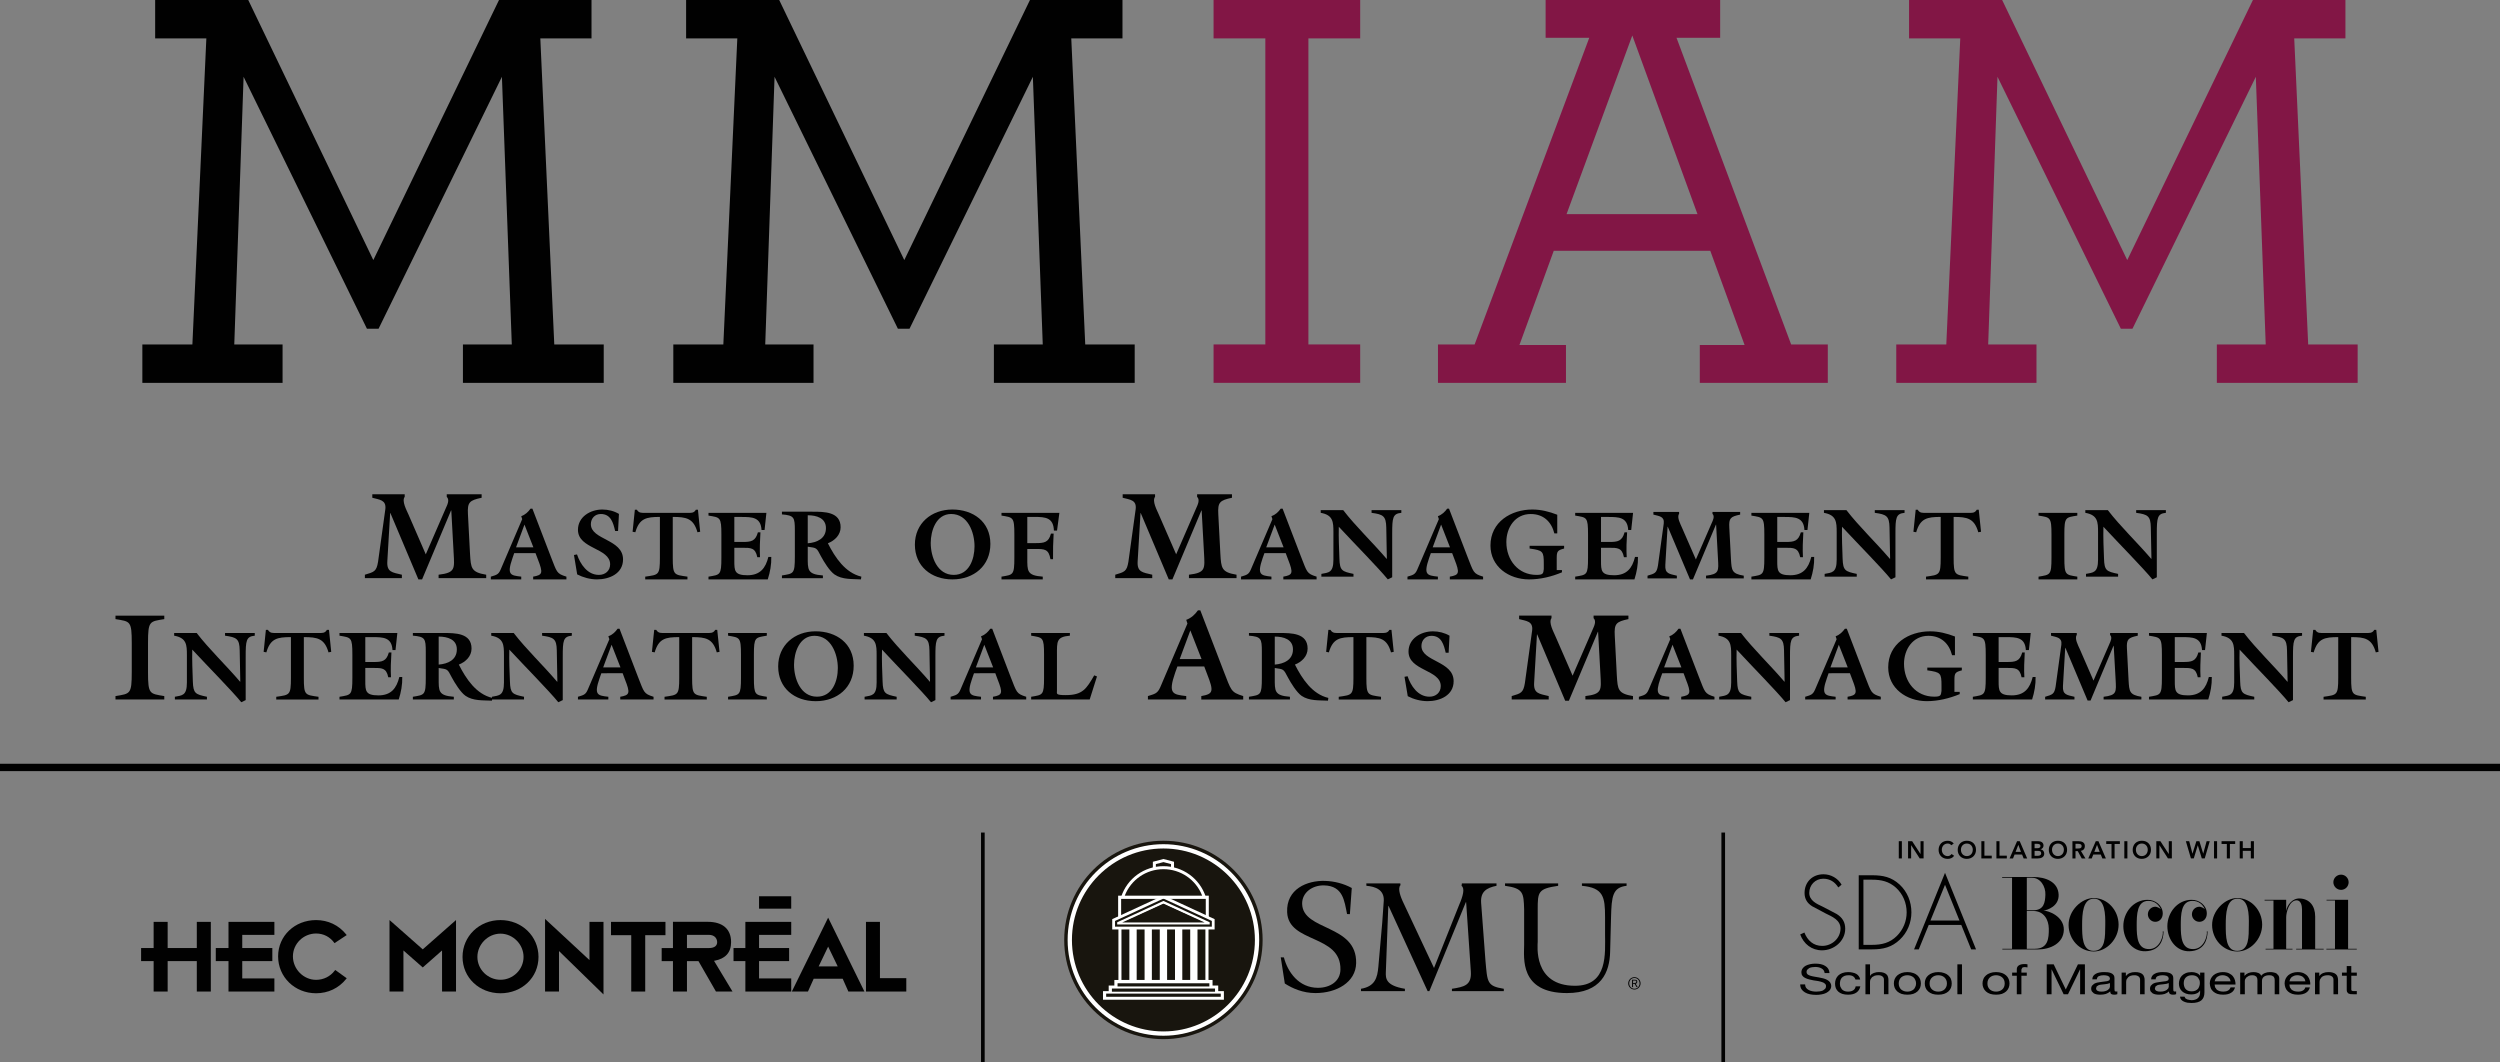 <?xml version="1.0" encoding="utf-8"?>
<!-- Generator: Adobe Illustrator 16.0.0, SVG Export Plug-In . SVG Version: 6.00 Build 0)  -->
<!DOCTYPE svg PUBLIC "-//W3C//DTD SVG 1.1//EN" "http://www.w3.org/Graphics/SVG/1.1/DTD/svg11.dtd">
<svg version="1.1" id="Layer_1" xmlns="http://www.w3.org/2000/svg" xmlns:xlink="http://www.w3.org/1999/xlink" x="0px" y="0px"
	 width="688.158px" height="292.331px" viewBox="0 0 688.158 292.331" enable-background="new 0 0 688.158 292.331"
	 xml:space="preserve">
<rect x="0" y="0" width="688.158" height="292.331" fill="#808080" stroke="none"/>
<g>
	<defs>
		<rect id="SVGID_1_" width="688.158" height="292.331"/>
	</defs>
	<clipPath id="SVGID_2_">
		<use xlink:href="#SVGID_1_"  overflow="visible"/>
	</clipPath>
	<path clip-path="url(#SVGID_2_)" fill="#010101" d="M124.228,140.506h-0.07l-7.972,18.977h-1.02l-7.702-18.249h-0.064l-0.78,13.23
		c-0.201,3.091,1.394,3.091,4.003,3.733v0.942H100.44v-0.942c2.511-0.753,3.188-0.845,3.627-3.566l2.008-14.516
		c0.275-2.516-1.598-2.559-3.592-3.1v-0.958h8.919v0.697c-0.888,1.177,0.548,3.726,1.022,4.838l4.779,10.998l5.493-12.654
		c0.402-0.912,1.159-2.317,0.279-3.182v-0.697h9.602v0.958c-3.398,0.717-3.936,1.258-3.769,4.513l0.576,10.971
		c0.239,3.857,0.272,5.006,4.449,5.699v0.942h-13.104v-0.942c4.652-0.547,4.38-1.664,4.139-5.966L124.228,140.506z"/>
	<path clip-path="url(#SVGID_2_)" fill="#010101" d="M146.819,150.652l-2.452-6.25l-2.316,6.25H146.819z M141.54,152.265
		l-0.476,1.38c-1.623,4.66-0.523,4.737,2.415,5.082v0.757h-8.369v-0.757c1.452-0.455,2.076-0.497,2.689-1.927l5.941-13.899
		l-0.261-0.811c1.048-0.372,1.912-1.153,2.559-2.076h0.511l5.038,13.12c1.747,4.417,1.551,4.746,4.328,5.593v0.757h-9.155v-0.757
		c2.61-0.455,2.771-0.964,1.298-4.757l-0.647-1.705H141.54z"/>
	<path clip-path="url(#SVGID_2_)" fill="#010101" d="M170.124,146.156h-0.803c-0.513-2.218-1.16-4.67-3.936-4.67
		c-1.635,0-2.743,1.212-2.743,2.797c0,4.367,8.858,4.077,8.858,9.7c0,3.886-3.709,5.5-7.168,5.5c-1.904,0-3.79-0.518-5.455-1.372
		l-0.885-5.338l0.835-0.161c0.88,2.637,2.847,5.635,6.02,5.635c1.779,0,3.099-1.154,3.099-2.908c0-4.563-8.857-4.181-8.857-9.503
		c0-3.581,3.419-5.583,6.695-5.583c1.629,0,3.216,0.394,4.588,1.21L170.124,146.156z"/>
	<path clip-path="url(#SVGID_2_)" fill="#010101" d="M174.129,146.376l0.622-6.056h0.565c0.271,0.474,0.646,0.721,1.051,0.789
		c0.432,0.1,0.885,0.067,1.374,0.067h11.384c0.969,0,1.885,0.141,2.417-0.856h0.58l0.611,6.056l-0.749,0.131
		c-1.073-3.833-3.074-4.218-6.796-4.218v11.224c0,4.867,0.359,4.676,4.042,5.216v0.756h-11.62v-0.756
		c3.685-0.54,4.04-0.349,4.04-5.216v-11.224c-3.728,0-5.66,0.384-6.76,4.218L174.129,146.376z"/>
	<path clip-path="url(#SVGID_2_)" fill="#010101" d="M202.132,150.783v3.561c0,2.75,0.022,4,3.609,4
		c3.495,0,5.004-1.956,5.763-5.047h0.801c0.062,2.082-0.32,4.17-0.97,6.187H195.02v-0.754c3.206-0.546,3.55-0.347,3.55-5.217v-6.367
		c0-4.866-0.344-4.686-3.55-5.223v-0.75h15.94l-0.502,4.713h-0.838c-0.2-3.528-2.588-3.586-5.527-3.586h-1.961v6.881h2.277
		c2.324,0,3.537-0.194,4.212-2.65h0.698c-0.137,2.292-0.238,4.557-0.116,6.848h-0.743c-0.543-2.645-1.803-2.595-4.145-2.595H202.132
		z"/>
	<path clip-path="url(#SVGID_2_)" fill="#010101" d="M222.343,149.545c2.505-0.193,5.011-1.277,5.011-4.175
		c0-2.78-2.584-3.535-5.011-3.535V149.545z M218.793,146.013c0-3.63-0.191-4.134-3.554-4.417v-0.744h8.374
		c3.314,0,7.777,0,7.777,4.28c0,2.113-1.622,3.677-3.504,4.414c1.99,3.932,4.771,8.133,9.218,9.185l-0.124,0.755
		c-2.391-0.141-5.16,0.104-7.265-1.354c-1.369-0.959-2.923-3.495-3.731-5.002c-1.278-2.433-1.086-2.263-3.641-2.646v2.699
		c0,3.658-0.159,4.9,4.17,5.218v0.754h-11.274v-0.754c3.197-0.54,3.554-0.348,3.554-5.218V146.013z"/>
	<path clip-path="url(#SVGID_2_)" fill="#010101" d="M256.196,149.467c0,3.792,1.777,8.781,6.328,8.781
		c4.247,0,5.726-4.344,5.726-7.879c0-3.819-1.826-8.884-6.431-8.884C257.681,141.485,256.196,146.095,256.196,149.467
		 M272.615,149.728c0,6.003-4.521,9.759-10.449,9.759c-5.836,0-10.331-3.615-10.331-9.568c0-5.836,4.523-9.665,10.313-9.665
		C267.797,140.253,272.615,143.535,272.615,149.728"/>
	<path clip-path="url(#SVGID_2_)" fill="#010101" d="M282.778,151.113v2.398c0,3.655-0.155,4.904,4.253,5.216v0.757h-11.358v-0.757
		c3.198-0.54,3.542-0.357,3.542-5.216v-6.365c0-4.867-0.344-4.688-3.542-5.227v-0.743h15.936l-0.646,4.876h-0.857
		c-0.142-3.538-2.271-3.764-5.279-3.764h-2.049v7.211h2.314c2.319,0,3.554-0.157,4.194-2.61h0.742
		c-0.144,2.335-0.191,4.702-0.167,7.043h-0.706c-0.479-2.819-1.628-2.819-4.168-2.819H282.778z"/>
	<path clip-path="url(#SVGID_2_)" fill="#010101" d="M353.322,150.652l-2.446-6.25l-2.327,6.25H353.322z M348.047,152.265
		l-0.493,1.38c-1.612,4.66-0.502,4.737,2.423,5.082v0.757h-8.368v-0.757c1.453-0.455,2.072-0.497,2.689-1.927l5.948-13.899
		l-0.27-0.811c1.054-0.372,1.928-1.153,2.552-2.076h0.526l5.03,13.12c1.747,4.417,1.559,4.746,4.327,5.593v0.757h-9.156v-0.757
		c2.622-0.455,2.78-0.964,1.294-4.757l-0.635-1.705H348.047z"/>
	<path clip-path="url(#SVGID_2_)" fill="#010101" d="M367.042,146.48c0-2.782-0.083-4.722-3.493-5.316v-0.738h6.192
		c3.388,4.418,8.073,8.871,11.948,13.407l0.061-0.063l-0.16-8.559c-0.069-3.192-0.858-3.612-4.049-4.047v-0.738h8.194v0.738
		c-2.373,0.232-2.515,1.354-2.515,5.75v11.987l-1.206,0.581c-2.645-3.226-9.052-9.695-13.489-14.485
		c-0.074,3.003,0.06,5.833,0.169,8.772c0.099,3.318,0.699,3.524,3.869,4.2v0.759h-8.835v-0.759c1.979-0.386,3.313-0.264,3.313-3.909
		V146.48z"/>
	<path clip-path="url(#SVGID_2_)" fill="#010101" d="M399.126,150.652l-2.443-6.25l-2.311,6.25H399.126z M393.855,152.265
		l-0.485,1.38c-1.611,4.66-0.511,4.737,2.429,5.082v0.757h-8.376v-0.757c1.457-0.455,2.075-0.497,2.693-1.927l5.947-13.899
		l-0.265-0.811c1.04-0.372,1.91-1.153,2.56-2.076h0.501l5.039,13.12c1.749,4.417,1.562,4.746,4.341,5.593v0.757h-9.157v-0.757
		c2.608-0.455,2.771-0.964,1.291-4.757l-0.649-1.705H393.855z"/>
	<path clip-path="url(#SVGID_2_)" fill="#010101" d="M428.51,156.92h1.438v0.623c-2.85,1.193-5.936,1.944-9.051,1.944
		c-5.576,0-10.627-3.512-10.627-9.326c0-6.498,5.684-9.908,11.523-9.908c2.402,0,4.632,0.57,6.863,1.435v5.14h-0.797
		c-0.812-3.214-2.994-5.336-6.517-5.336c-4.312,0-6.699,3.748-6.699,7.703c0,4.948,3.227,9.052,8.308,9.052
		c1.914,0,1.839-0.46,1.998-1.6v-1.397c0-3.502-0.2-3.745-3.904-4.257v-0.754h9.498v0.754c-1.823,0.471-2.034,0.784-2.034,2.675
		V156.92z"/>
	<path clip-path="url(#SVGID_2_)" fill="#010101" d="M440.698,150.783v3.561c0,2.75,0.02,4,3.602,4c3.495,0,5.002-1.956,5.761-5.047
		h0.809c0.05,2.082-0.328,4.17-0.968,6.187h-16.311v-0.754c3.211-0.546,3.537-0.347,3.537-5.217v-6.367
		c0-4.866-0.326-4.686-3.537-5.223v-0.75h15.931l-0.507,4.713h-0.832c-0.197-3.528-2.588-3.586-5.522-3.586h-1.962v6.881h2.274
		c2.323,0,3.534-0.194,4.208-2.65h0.702c-0.144,2.292-0.249,4.557-0.107,6.848h-0.763c-0.531-2.645-1.791-2.595-4.136-2.595H440.698
		z"/>
	<path clip-path="url(#SVGID_2_)" fill="#010101" d="M472.384,144.424h-0.062l-6.317,15.062h-0.806l-6.122-14.5h-0.049
		l-0.623,10.513c-0.159,2.457,1.112,2.457,3.175,2.963v0.752h-8.074v-0.752c1.996-0.598,2.523-0.678,2.877-2.826l1.587-11.546
		c0.228-1.969-1.264-2.005-2.85-2.44v-0.742h7.075v0.537c-0.699,0.937,0.446,2.958,0.813,3.846l3.805,8.711l4.363-10.04
		c0.314-0.71,0.902-1.83,0.209-2.517v-0.537H479v0.742c-2.692,0.571-3.13,0.998-2.985,3.583l0.454,8.701
		c0.183,3.08,0.221,3.986,3.521,4.528v0.752h-10.381v-0.752c3.688-0.43,3.461-1.321,3.285-4.737L472.384,144.424z"/>
	<path clip-path="url(#SVGID_2_)" fill="#010101" d="M489.21,150.783v3.561c0,2.75,0.021,4,3.607,4c3.487,0,4.99-1.956,5.763-5.047
		h0.792c0.062,2.082-0.312,4.17-0.962,6.187h-16.317v-0.754c3.215-0.546,3.562-0.347,3.562-5.217v-6.367
		c0-4.866-0.348-4.686-3.562-5.223v-0.75h15.942l-0.509,4.713h-0.836c-0.194-3.528-2.585-3.586-5.532-3.586h-1.948v6.881h2.292
		c2.302,0,3.515-0.194,4.199-2.65h0.689c-0.132,2.292-0.237,4.557-0.108,6.848h-0.755c-0.527-2.645-1.81-2.595-4.143-2.595H489.21z"
		/>
	<path clip-path="url(#SVGID_2_)" fill="#010101" d="M505.573,146.48c0-2.782-0.101-4.722-3.506-5.316v-0.738h6.192
		c3.396,4.418,8.084,8.871,11.961,13.407l0.059-0.063l-0.166-8.559c-0.062-3.192-0.87-3.612-4.053-4.047v-0.738h8.193v0.738
		c-2.374,0.232-2.507,1.354-2.507,5.75v11.987l-1.213,0.581c-2.632-3.226-9.035-9.695-13.495-14.485
		c-0.068,3.003,0.062,5.833,0.164,8.772c0.117,3.318,0.711,3.524,3.896,4.2v0.759h-8.839v-0.759
		c1.968-0.386,3.313-0.264,3.313-3.909V146.48z"/>
	<path clip-path="url(#SVGID_2_)" fill="#010101" d="M526.697,146.376l0.622-6.056h0.566c0.268,0.474,0.644,0.721,1.041,0.789
		c0.444,0.1,0.886,0.067,1.372,0.067H541.7c0.968,0,1.872,0.141,2.419-0.856h0.557l0.629,6.056l-0.756,0.131
		c-1.087-3.833-3.062-4.218-6.785-4.218v11.224c0,4.867,0.345,4.676,4.035,5.216v0.756h-11.636v-0.756
		c3.687-0.54,4.039-0.349,4.039-5.216v-11.224c-3.711,0-5.634,0.384-6.746,4.218L526.697,146.376z"/>
	<path clip-path="url(#SVGID_2_)" fill="#010101" d="M568.241,153.512c0,4.869,0.339,4.677,3.565,5.217v0.756h-10.671v-0.756
		c3.206-0.54,3.56-0.348,3.56-5.217v-6.366c0-4.871-0.354-4.689-3.56-5.223v-0.746h10.671v0.746
		c-3.227,0.533-3.565,0.352-3.565,5.223V153.512z"/>
	<path clip-path="url(#SVGID_2_)" fill="#010101" d="M577.517,146.48c0-2.782-0.083-4.722-3.504-5.316v-0.738h6.2
		c3.381,4.418,8.065,8.871,11.946,13.407l0.054-0.063l-0.173-8.559c-0.045-3.192-0.859-3.612-4.033-4.047v-0.738h8.178v0.738
		c-2.354,0.232-2.494,1.354-2.494,5.75v11.987l-1.205,0.581c-2.644-3.226-9.06-9.695-13.491-14.485
		c-0.08,3.003,0.046,5.833,0.164,8.772c0.1,3.318,0.69,3.524,3.876,4.2v0.759h-8.836v-0.759c1.966-0.386,3.318-0.264,3.318-3.909
		V146.48z"/>
	<path clip-path="url(#SVGID_2_)" fill="#010101" d="M40.742,185.011c0,6.146,0.439,5.908,4.48,6.597v0.935H31.789v-0.935
		c4.041-0.688,4.48-0.45,4.48-6.597v-8.004c0-6.154-0.439-5.912-4.48-6.588v-0.952h13.434v0.952c-4.041,0.676-4.48,0.434-4.48,6.588
		V185.011z"/>
	<path clip-path="url(#SVGID_2_)" fill="#010101" d="M51.446,180.298c0-2.768-0.078-4.721-3.508-5.316v-0.739h6.204
		c3.387,4.413,8.068,8.871,11.949,13.416l0.054-0.061l-0.168-8.57c-0.051-3.213-0.857-3.602-4.034-4.046v-0.739h8.186v0.739
		c-2.369,0.227-2.501,1.357-2.501,5.748v11.983l-1.211,0.586c-2.634-3.229-9.046-9.695-13.492-14.487
		c-0.074,3.021,0.057,5.844,0.159,8.786c0.113,3.31,0.704,3.521,3.879,4.194v0.745h-8.826v-0.745
		c1.959-0.381,3.309-0.266,3.309-3.904V180.298z"/>
	<path clip-path="url(#SVGID_2_)" fill="#010101" d="M72.569,179.427l0.618-6.048h0.563c0.281,0.469,0.643,0.719,1.062,0.804
		c0.42,0.08,0.879,0.057,1.365,0.057h11.396c0.959,0,1.879,0.131,2.405-0.86h0.577l0.617,6.048l-0.75,0.144
		c-1.084-3.833-3.081-4.199-6.786-4.199v11.202c0,4.875,0.336,4.677,4.033,5.225v0.747H76.043v-0.747
		c3.687-0.548,4.039-0.35,4.039-5.225v-11.202c-3.711,0-5.66,0.366-6.76,4.199L72.569,179.427z"/>
	<path clip-path="url(#SVGID_2_)" fill="#010101" d="M100.553,183.856v3.555c0,2.734,0.017,4.001,3.606,4.001
		c3.501,0,5.003-1.961,5.763-5.065h0.803c0.057,2.104-0.321,4.178-0.968,6.195H93.448v-0.744c3.198-0.55,3.547-0.355,3.547-5.226
		v-6.354c0-4.874-0.349-4.689-3.547-5.237v-0.738h15.926l-0.502,4.694h-0.832c-0.193-3.512-2.581-3.562-5.523-3.562h-1.964v6.848
		h2.286c2.311,0,3.524-0.178,4.195-2.623h0.711c-0.139,2.281-0.245,4.548-0.118,6.828h-0.752c-0.525-2.626-1.801-2.571-4.139-2.571
		H100.553z"/>
	<path clip-path="url(#SVGID_2_)" fill="#010101" d="M120.753,182.936c2.505-0.192,4.999-1.271,4.999-4.185
		c0-2.771-2.576-3.521-4.999-3.521V182.936z M117.203,179.405c0-3.642-0.201-4.146-3.557-4.431v-0.733h8.378
		c3.311,0,7.774,0,7.774,4.29c0,2.106-1.615,3.679-3.501,4.404c1.994,3.937,4.77,8.131,9.214,9.175l-0.111,0.76
		c-2.4-0.131-5.177,0.111-7.271-1.344c-1.37-0.965-2.929-3.507-3.745-5.014c-1.268-2.406-1.069-2.259-3.63-2.637v2.695
		c0,3.667-0.162,4.889,4.166,5.225v0.742h-11.274v-0.742c3.196-0.55,3.557-0.354,3.557-5.225V179.405z"/>
	<path clip-path="url(#SVGID_2_)" fill="#010101" d="M138.72,180.298c0-2.768-0.074-4.721-3.502-5.316v-0.739h6.19
		c3.392,4.413,8.084,8.871,11.949,13.416l0.065-0.061l-0.158-8.57c-0.06-3.213-0.87-3.602-4.047-4.046v-0.739h8.186v0.739
		c-2.362,0.227-2.497,1.357-2.497,5.748v11.983l-1.223,0.586c-2.63-3.229-9.042-9.695-13.483-14.487
		c-0.083,3.021,0.056,5.844,0.166,8.786c0.101,3.31,0.7,3.521,3.875,4.194v0.745h-8.828v-0.745c1.966-0.381,3.307-0.266,3.307-3.904
		V180.298z"/>
	<path clip-path="url(#SVGID_2_)" fill="#010101" d="M170.795,183.717l-2.446-6.239l-2.322,6.239H170.795z M165.523,185.317
		l-0.487,1.394c-1.616,4.65-0.511,4.736,2.417,5.085v0.75h-8.367v-0.75c1.461-0.46,2.083-0.505,2.692-1.938l5.954-13.899
		l-0.279-0.806c1.058-0.38,1.921-1.174,2.555-2.09h0.518l5.037,13.137c1.751,4.416,1.557,4.726,4.334,5.596v0.75h-9.166v-0.75
		c2.627-0.46,2.789-0.975,1.297-4.76l-0.64-1.719H165.523z"/>
	<path clip-path="url(#SVGID_2_)" fill="#010101" d="M179.451,179.427l0.626-6.048h0.554c0.276,0.469,0.652,0.719,1.058,0.804
		c0.428,0.08,0.885,0.057,1.37,0.057h11.384c0.973,0,1.883,0.131,2.424-0.86h0.563l0.628,6.048l-0.756,0.144
		c-1.076-3.833-3.082-4.199-6.785-4.199v11.202c0,4.875,0.348,4.677,4.036,5.225v0.747h-11.63v-0.747
		c3.689-0.548,4.043-0.35,4.043-5.225v-11.202c-3.721,0-5.654,0.366-6.756,4.199L179.451,179.427z"/>
	<path clip-path="url(#SVGID_2_)" fill="#010101" d="M207.521,186.572c0,4.872,0.353,4.675,3.558,5.224v0.747h-10.668v-0.747
		c3.203-0.549,3.552-0.352,3.552-5.224v-6.354c0-4.88-0.349-4.69-3.552-5.242v-0.734h10.668v0.734
		c-3.205,0.552-3.558,0.362-3.558,5.242V186.572z"/>
	<path clip-path="url(#SVGID_2_)" fill="#010101" d="M218.567,182.981c0,3.811,1.776,8.791,6.316,8.791
		c4.264,0,5.742-4.344,5.742-7.872c0-3.814-1.835-8.887-6.433-8.887C220.046,175.014,218.567,179.621,218.567,182.981
		 M234.987,183.252c0,6.012-4.522,9.757-10.435,9.757c-5.861,0-10.348-3.608-10.348-9.558c0-5.848,4.519-9.676,10.304-9.676
		C230.176,173.775,234.987,177.054,234.987,183.252"/>
	<path clip-path="url(#SVGID_2_)" fill="#010101" d="M241.304,180.298c0-2.768-0.08-4.721-3.502-5.316v-0.739h6.194
		c3.388,4.413,8.072,8.871,11.953,13.416l0.051-0.061l-0.16-8.57c-0.06-3.213-0.868-3.602-4.042-4.046v-0.739h8.185v0.739
		c-2.363,0.227-2.501,1.357-2.501,5.748v11.983l-1.21,0.586c-2.639-3.229-9.051-9.695-13.485-14.487
		c-0.09,3.021,0.045,5.844,0.157,8.786c0.111,3.31,0.698,3.521,3.875,4.194v0.745h-8.828v-0.745
		c1.967-0.381,3.313-0.266,3.313-3.904V180.298z"/>
	<path clip-path="url(#SVGID_2_)" fill="#010101" d="M273.378,183.717l-2.438-6.239l-2.323,6.239H273.378z M268.106,185.317
		l-0.489,1.394c-1.617,4.65-0.513,4.736,2.42,5.085v0.75h-8.368v-0.75c1.451-0.46,2.07-0.505,2.692-1.938l5.952-13.899l-0.276-0.806
		c1.055-0.38,1.911-1.174,2.561-2.09h0.517l5.028,13.137c1.745,4.416,1.564,4.726,4.336,5.596v0.75h-9.152v-0.75
		c2.606-0.46,2.776-0.975,1.284-4.76l-0.64-1.719H268.106z"/>
	<path clip-path="url(#SVGID_2_)" fill="#010101" d="M299.952,192.541h-16.111v-0.746c3.204-0.549,3.547-0.351,3.547-5.224v-6.351
		c0-4.884-0.343-4.691-3.547-5.242v-0.737h10.66v0.737c-3.72,0.329-3.56,1.571-3.56,5.242v9.903c0,0.875-0.409,1.214,2.451,1.214
		c4.609,0,5.665-1.729,7.81-5.438l0.757,0.299L299.952,192.541z"/>
	<path clip-path="url(#SVGID_2_)" fill="#010101" d="M330.738,181.415l-3.083-7.885l-2.924,7.885H330.738z M324.094,183.454
		l-0.618,1.721c-2.038,5.878-0.634,5.982,3.052,6.427v0.943h-10.548v-0.943c1.839-0.59,2.615-0.643,3.402-2.439l7.475-17.523
		l-0.329-1.021c1.324-0.47,2.409-1.453,3.223-2.616h0.652l6.35,16.538c2.197,5.569,1.959,5.965,5.458,7.062v0.943h-11.539v-0.943
		c3.288-0.59,3.498-1.228,1.62-6.013l-0.809-2.135H324.094z"/>
	<path clip-path="url(#SVGID_2_)" fill="#010101" d="M350.898,182.936c2.497-0.192,5.008-1.271,5.008-4.185
		c0-2.771-2.586-3.521-5.008-3.521V182.936z M347.343,179.405c0-3.642-0.193-4.146-3.555-4.431v-0.733h8.376
		c3.312,0,7.773,0,7.773,4.29c0,2.106-1.608,3.679-3.492,4.404c1.986,3.937,4.763,8.131,9.198,9.175l-0.101,0.76
		c-2.404-0.131-5.17,0.111-7.278-1.344c-1.358-0.965-2.926-3.507-3.727-5.014c-1.282-2.406-1.084-2.258-3.64-2.637v2.695
		c0,3.667-0.166,4.889,4.174,5.225v0.742h-11.284v-0.742c3.208-0.55,3.555-0.354,3.555-5.225V179.405z"/>
	<path clip-path="url(#SVGID_2_)" fill="#010101" d="M365.039,179.427l0.614-6.048h0.572c0.263,0.469,0.648,0.719,1.052,0.804
		c0.436,0.08,0.874,0.057,1.379,0.057h11.386c0.949,0,1.879,0.131,2.41-0.86h0.572l0.62,6.048l-0.753,0.144
		c-1.082-3.833-3.075-4.199-6.778-4.199v11.202c0,4.875,0.342,4.677,4.031,5.225v0.747h-11.64v-0.747
		c3.709-0.548,4.046-0.35,4.046-5.225v-11.202c-3.717,0-5.654,0.366-6.762,4.199L365.039,179.427z"/>
	<path clip-path="url(#SVGID_2_)" fill="#010101" d="M398.755,179.682h-0.804c-0.515-2.207-1.157-4.665-3.929-4.665
		c-1.645,0-2.753,1.217-2.753,2.789c0,4.37,8.863,4.08,8.863,9.708c0,3.88-3.728,5.487-7.155,5.487c-1.921,0-3.805-0.5-5.475-1.364
		l-0.894-5.339l0.843-0.16c0.889,2.647,2.839,5.638,6.03,5.638c1.78,0,3.104-1.163,3.104-2.926c0-4.541-8.874-4.17-8.874-9.504
		c0-3.582,3.429-5.563,6.72-5.563c1.609,0,3.189,0.4,4.569,1.198L398.755,179.682z"/>
	<path clip-path="url(#SVGID_2_)" fill="#010101" d="M439.899,173.913h-0.067l-7.978,18.98h-1.01l-7.717-18.267h-0.056
		l-0.777,13.242c-0.214,3.085,1.385,3.085,4.01,3.736v0.936h-10.188v-0.936c2.509-0.75,3.186-0.852,3.629-3.573l2.003-14.52
		c0.276-2.521-1.589-2.563-3.591-3.091v-0.96h8.915v0.689c-0.88,1.176,0.547,3.722,1.018,4.847l4.791,10.996l5.497-12.656
		c0.397-0.925,1.153-2.312,0.276-3.187v-0.689h9.589v0.96c-3.395,0.715-3.931,1.253-3.76,4.512l0.569,10.964
		c0.234,3.873,0.279,5.024,4.449,5.708v0.936h-13.103v-0.936c4.651-0.554,4.375-1.666,4.144-5.985L439.899,173.913z"/>
	<path clip-path="url(#SVGID_2_)" fill="#010101" d="M330.771,140.506h-0.067l-7.978,18.977h-1.011L314,141.221h-0.057
		l-0.786,13.239c-0.207,3.089,1.394,3.089,4.015,3.735v0.936h-10.185v-0.936c2.508-0.75,3.184-0.845,3.624-3.583l2.004-14.506
		c0.279-2.518-1.591-2.561-3.585-3.091v-0.958h8.915v0.695c-0.884,1.172,0.545,3.711,1.016,4.84l4.79,10.991l5.498-12.65
		c0.396-0.925,1.153-2.312,0.27-3.181v-0.695h9.595v0.958c-3.392,0.717-3.932,1.252-3.763,4.513l0.572,10.962
		c0.234,3.878,0.28,5.021,4.45,5.705v0.936h-13.101v-0.936c4.651-0.548,4.369-1.661,4.144-5.984L330.771,140.506z"/>
	<path clip-path="url(#SVGID_2_)" fill="#010101" d="M462.828,183.717l-2.445-6.239l-2.318,6.239H462.828z M457.558,185.317
		l-0.498,1.394c-1.602,4.65-0.511,4.736,2.432,5.085v0.75h-8.371v-0.75c1.446-0.46,2.072-0.505,2.686-1.936l5.959-13.901
		l-0.273-0.806c1.047-0.38,1.904-1.174,2.549-2.09h0.514l5.042,13.137c1.746,4.416,1.557,4.726,4.328,5.596v0.75h-9.152v-0.75
		c2.62-0.46,2.778-0.975,1.294-4.76l-0.643-1.719H457.558z"/>
	<path clip-path="url(#SVGID_2_)" fill="#010101" d="M476.533,180.298c0-2.768-0.079-4.721-3.492-5.316v-0.739h6.191
		c3.403,4.413,8.079,8.871,11.959,13.416l0.045-0.061l-0.159-8.57c-0.056-3.213-0.854-3.602-4.035-4.046v-0.739h8.179v0.739
		c-2.364,0.227-2.501,1.357-2.501,5.748v11.983l-1.213,0.586c-2.646-3.229-9.04-9.695-13.478-14.487
		c-0.087,3.021,0.05,5.844,0.153,8.786c0.112,3.312,0.704,3.521,3.879,4.194v0.745h-8.835v-0.745
		c1.971-0.381,3.307-0.266,3.307-3.904V180.298z"/>
	<path clip-path="url(#SVGID_2_)" fill="#010101" d="M508.617,183.717l-2.456-6.239l-2.312,6.239H508.617z M503.346,185.317
		l-0.483,1.394c-1.621,4.65-0.508,4.736,2.42,5.085v0.75h-8.383v-0.75c1.467-0.46,2.071-0.505,2.701-1.936l5.95-13.901l-0.269-0.806
		c1.04-0.38,1.904-1.174,2.556-2.09h0.512l5.03,13.137c1.751,4.416,1.562,4.726,4.334,5.596v0.75h-9.145v-0.75
		c2.606-0.46,2.768-0.975,1.293-4.76l-0.65-1.719H503.346z"/>
	<path clip-path="url(#SVGID_2_)" fill="#010101" d="M537.981,190.452h1.454v0.617c-2.871,1.178-5.946,1.933-9.057,1.933
		c-5.574,0-10.625-3.5-10.625-9.311c0-6.494,5.674-9.91,11.52-9.91c2.392,0,4.626,0.567,6.854,1.425v5.141h-0.798
		c-0.813-3.202-2.998-5.331-6.513-5.331c-4.302,0-6.713,3.732-6.713,7.701c0,4.963,3.236,9.051,8.338,9.051
		c1.89,0,1.813-0.469,1.979-1.591v-1.396c0-3.506-0.193-3.74-3.905-4.256v-0.753h9.504v0.753c-1.834,0.46-2.038,0.776-2.038,2.665
		V190.452z"/>
	<path clip-path="url(#SVGID_2_)" fill="#010101" d="M550.148,183.857v3.554c0,2.734,0.033,4.001,3.615,4.001
		c3.488,0,4.991-1.96,5.767-5.066h0.794c0.052,2.106-0.322,4.18-0.96,6.197h-16.312v-0.746c3.195-0.549,3.551-0.355,3.551-5.225
		v-6.354c0-4.874-0.355-4.69-3.551-5.238v-0.734h15.937l-0.509,4.691h-0.838c-0.2-3.512-2.584-3.562-5.529-3.562h-1.965v6.847h2.283
		c2.336,0,3.541-0.176,4.211-2.622h0.697c-0.12,2.282-0.244,4.549-0.106,6.829h-0.769c-0.517-2.627-1.788-2.571-4.136-2.571H550.148
		z"/>
	<path clip-path="url(#SVGID_2_)" fill="#010101" d="M581.826,177.763h-0.062l-6.311,15.065h-0.814l-6.104-14.501h-0.056
		l-0.623,10.499c-0.146,2.461,1.101,2.461,3.163,2.972v0.747h-8.069v-0.747c1.996-0.607,2.533-0.677,2.89-2.839l1.581-11.518
		c0.215-1.997-1.262-2.016-2.853-2.46v-0.742h7.09v0.535c-0.7,0.938,0.414,2.963,0.804,3.848l3.798,8.724l4.358-10.034
		c0.318-0.737,0.912-1.846,0.212-2.537v-0.535h7.619v0.742c-2.685,0.572-3.123,0.998-2.979,3.589l0.448,8.704
		c0.186,3.066,0.218,3.976,3.525,4.523v0.747h-10.4v-0.747c3.695-0.436,3.48-1.329,3.307-4.737L581.826,177.763z"/>
	<path clip-path="url(#SVGID_2_)" fill="#010101" d="M598.64,183.857v3.554c0,2.734,0.034,4.001,3.611,4.001
		c3.495,0,5.008-1.96,5.759-5.066h0.817c0.049,2.106-0.338,4.18-0.975,6.197h-16.315v-0.746c3.203-0.549,3.555-0.355,3.555-5.225
		v-6.354c0-4.874-0.352-4.69-3.555-5.238v-0.734h15.934l-0.505,4.691h-0.832c-0.194-3.512-2.587-3.562-5.536-3.562h-1.958v6.847
		h2.291c2.314,0,3.526-0.176,4.198-2.622h0.696c-0.119,2.282-0.232,4.549-0.102,6.829h-0.754c-0.534-2.627-1.803-2.571-4.148-2.571
		H598.64z"/>
	<path clip-path="url(#SVGID_2_)" fill="#010101" d="M614.993,180.298c0-2.768-0.074-4.721-3.498-5.316v-0.739h6.196
		c3.387,4.413,8.072,8.871,11.95,13.416l0.055-0.061l-0.165-8.57c-0.06-3.213-0.854-3.602-4.043-4.046v-0.739h8.186v0.739
		c-2.36,0.227-2.501,1.357-2.501,5.748v11.983l-1.206,0.586c-2.641-3.229-9.047-9.695-13.484-14.487
		c-0.092,3.021,0.05,5.844,0.15,8.786c0.105,3.312,0.705,3.521,3.883,4.194v0.745h-8.836v-0.745
		c1.974-0.381,3.313-0.266,3.313-3.904V180.298z"/>
	<path clip-path="url(#SVGID_2_)" fill="#010101" d="M636.113,179.427l0.625-6.048h0.573c0.27,0.469,0.64,0.719,1.048,0.804
		c0.421,0.08,0.869,0.057,1.373,0.057h11.38c0.97,0,1.885,0.131,2.426-0.86h0.561l0.622,6.048l-0.754,0.144
		c-1.084-3.833-3.062-4.199-6.783-4.199v11.202c0,4.875,0.343,4.677,4.027,5.225v0.747h-11.619v-0.747
		c3.69-0.548,4.037-0.35,4.037-5.225v-11.202c-3.711,0-5.654,0.366-6.755,4.199L636.113,179.427z"/>
	<rect y="210.238" clip-path="url(#SVGID_2_)" fill="#010101" width="688.158" height="2.022"/>
	<polygon clip-path="url(#SVGID_2_)" fill="#010101" points="57.964,253.757 54.173,253.757 54.173,260.959 46.15,260.959 
		46.15,253.757 42.289,253.757 42.289,260.959 38.84,260.959 38.84,264.556 42.289,264.556 42.289,272.935 46.15,272.935 
		46.15,264.556 54.173,264.556 54.173,272.935 58.031,272.935 58.031,253.757 	"/>
	<polygon clip-path="url(#SVGID_2_)" fill="#010101" points="62.897,253.757 62.897,260.959 59.397,260.959 59.397,264.556 
		62.897,264.556 62.897,272.935 75.528,272.935 75.528,269.325 66.681,269.325 66.681,264.556 74.962,264.556 74.962,260.959 
		66.681,260.959 66.681,257.338 75.528,257.338 75.528,253.757 	"/>
	<rect x="208.938" y="246.709" clip-path="url(#SVGID_2_)" fill="#010101" width="8.855" height="3.413"/>
	<path clip-path="url(#SVGID_2_)" fill="#010101" d="M227.958,260.562l2.628,5.443h-5.234L227.958,260.562z M217.961,272.936h4.439
		l1.576-3.52h7.985l1.567,3.52h4.417l-9.987-20.342L217.961,272.936z"/>
	<polygon clip-path="url(#SVGID_2_)" fill="#010101" points="205.173,253.757 205.173,260.959 201.912,260.959 201.912,264.556 
		205.173,264.556 205.173,272.935 217.796,272.935 217.796,269.325 208.939,269.325 208.939,264.556 217.215,264.556 
		217.215,260.959 208.939,260.959 208.939,257.338 217.796,257.338 217.796,253.757 	"/>
	<path clip-path="url(#SVGID_2_)" fill="#010101" d="M76.554,263.251c0,5.708,4.599,10.159,10.448,10.159
		c3.289,0,6.233-1.389,8.279-3.935l0.147-0.205L92.287,267l-0.158,0.176c-1.209,1.609-3.077,2.538-5.126,2.538
		c-3.455,0-6.373-2.946-6.373-6.463c0-3.494,2.918-6.291,6.373-6.291c2.083,0,3.867,0.945,5.077,2.652l3.349-2.214l-0.147-0.194
		c-2.046-2.549-4.99-3.94-8.279-3.94C81.153,253.264,76.554,257.583,76.554,263.251"/>
	<polygon clip-path="url(#SVGID_2_)" fill="#010101" points="116.366,261.323 107.22,253.253 107.22,272.935 111.049,272.935 
		111.049,261.629 116.366,266.301 121.678,261.629 121.678,272.935 125.523,272.935 125.523,253.253 	"/>
	<path clip-path="url(#SVGID_2_)" fill="#010101" d="M137.761,269.693c-3.439,0-6.351-2.801-6.351-6.291
		c0-3.457,2.912-6.401,6.351-6.401c3.451,0,6.354,2.944,6.354,6.401C144.114,266.893,141.211,269.693,137.761,269.693
		 M137.761,253.263c-5.852,0-10.441,4.445-10.441,10.14c0,5.7,4.589,10.008,10.441,10.008c5.883,0,10.467-4.308,10.467-10.008
		C148.228,257.708,143.644,253.263,137.761,253.263"/>
	<polygon clip-path="url(#SVGID_2_)" fill="#010101" points="150.032,272.936 153.87,272.936 153.87,261.787 166.118,273.734 
		166.118,253.757 162.259,253.757 162.259,264.277 150.032,252.939 	"/>
	<polygon clip-path="url(#SVGID_2_)" fill="#010101" points="183.104,253.757 168.189,253.757 168.189,257.421 173.758,257.421 
		173.758,272.935 177.605,272.935 177.605,257.421 183.177,257.421 183.177,253.757 	"/>
	<polygon clip-path="url(#SVGID_2_)" fill="#010101" points="242.161,253.757 238.369,253.757 238.369,272.935 249.469,272.935 
		249.469,269.25 242.217,269.25 242.217,253.757 	"/>
	<path clip-path="url(#SVGID_2_)" fill="#010101" d="M189.096,260.968v-3.64h6.015c1.696,0,2.296,1.111,2.296,2.022
		c0,0.879-0.6,1.617-2.296,1.617H189.096z M196.541,264.473l0.254-0.038c2.861-0.577,4.447-2.192,4.447-5.114
		c0-3.6-2.336-5.579-6.427-5.579h-9.33h-0.245v7.218h-3.106v3.597h3.106v8.377h3.856v-8.377h3.164l4.815,8.377h4.558
		C201.51,272.744,196.541,264.473,196.541,264.473"/>
	<path clip-path="url(#SVGID_2_)" fill="#010101" d="M449.844,270.575c0.277,0,0.578,0.004,0.578-0.352
		c0-0.274-0.227-0.316-0.441-0.316h-0.458v0.668H449.844z M449.522,271.707h-0.271v-2.019h0.777c0.457,0,0.653,0.184,0.653,0.544
		c0,0.353-0.216,0.527-0.453,0.564l0.56,0.91h-0.309l-0.539-0.91h-0.419V271.707z M451.323,270.686c0-0.824-0.62-1.479-1.426-1.479
		c-0.827,0-1.433,0.654-1.433,1.479c0,0.821,0.605,1.479,1.433,1.479C450.703,272.164,451.323,271.507,451.323,270.686
		 M451.591,270.686c0,0.934-0.758,1.693-1.693,1.693s-1.712-0.76-1.712-1.693c0-0.938,0.776-1.711,1.712-1.711
		S451.591,269.748,451.591,270.686"/>
	<rect x="270.04" y="229.172" clip-path="url(#SVGID_2_)" fill="#010101" width="1.006" height="63.159"/>
	<rect x="473.841" y="229.172" clip-path="url(#SVGID_2_)" fill="#010101" width="1.005" height="63.159"/>
	<path clip-path="url(#SVGID_2_)" fill="#010101" d="M371.574,251.628l-0.781-0.021c-0.739-3.647-1.091-7.729-6.267-7.889
		c-3.263-0.102-6.169,1.974-6.095,5.098c0.211,7.503,15.099,5.53,14.864,16.302c-0.104,5.266-5.363,8.239-11.202,8.239
		c-3.451,0-6.354-1.288-8.435-2.633l-1.115-7.199l0.865,0.009c1.057,4.052,4.092,8.366,9.353,8.376
		c3.414,0.009,6.171-1.839,6.211-4.999c0.201-9.792-14.319-7.191-14.67-15.824c-0.268-6.381,5.493-8.77,10.457-8.605
		c2.562,0.077,5.145,0.752,7.333,1.953L371.574,251.628z"/>
	<path clip-path="url(#SVGID_2_)" fill="#010101" d="M394.73,266.455l6.91-17.348c1.058-2.409,1.636-4.587,0.677-5.249l0.085-0.698
		h9.533v0.669c-2.754,0.551-4.439,1.61-4.237,4.675l1.188,15.861c0.548,6.065,0.385,7.039,5.058,7.812v0.65h-14.281v-0.65
		c3.337-0.533,5.459-0.916,5.205-4.759l-1.293-19.067h-0.088l-10.037,24.477h-0.472l-10.753-23.451h-0.076
		c0,0-0.443,11.392-0.681,18.273c-0.051,1.681-0.01,3.659,5.252,4.527v0.65h-12.09v-0.65c3.837-0.657,4.513-2.979,4.783-6.068
		l1.069-12.161l0.424-6.031c0.122-2.963-2.232-3.882-4.785-4.088l-0.02-0.669h9.359l0.045,0.488
		c-0.935,0.992,0.259,3.62,0.546,4.311L394.73,266.455z"/>
	<path clip-path="url(#SVGID_2_)" fill="#010101" d="M447.739,243.162v0.668c-3.852,0.444-4.129,2.872-4.28,8.624l-0.252,9.565
		c-0.133,5.632-2.473,11.336-11.889,11.336c-13.145,0-11.782-9.755-11.782-13.263v-9.768c-0.134-4.496-0.176-5.802-5.263-6.495
		v-0.668h14.629v0.668c-5.545,0.81-5.628,1.689-5.628,6.495v8.936c0,0.832-1.365,12.087,10.264,12.087
		c9.145,0,8.274-8.975,8.274-14.305v-4.589c0-5.546-0.436-8.072-6.369-8.624v-0.668H447.739z"/>
	<rect x="331.133" y="270.906" clip-path="url(#SVGID_2_)" fill="#010101" width="0.237" height="0.244"/>
	<polygon clip-path="url(#SVGID_2_)" fill="#010101" points="329.89,269.471 329.89,269.713 331.124,269.713 331.124,270.907 
		331.368,270.907 331.368,269.471 	"/>
	<polygon clip-path="url(#SVGID_2_)" fill="#010101" points="329.891,269.714 329.891,269.978 330.864,269.978 330.864,270.906 
		331.125,270.906 331.125,269.714 	"/>
	<rect x="304.102" y="270.905" clip-path="url(#SVGID_2_)" fill="#010101" width="26.579" height="0.018"/>
	<polygon clip-path="url(#SVGID_2_)" fill="#010101" points="328.941,252.347 329.801,252.734 329.801,254.104 329.005,254.104 
		329.005,254.657 330.337,254.657 330.337,252.384 328.941,251.739 	"/>
	<rect x="329.652" y="269.471" clip-path="url(#SVGID_2_)" fill="#010101" width="0.24" height="0.241"/>
	<polygon clip-path="url(#SVGID_2_)" fill="#010101" points="328.94,253.702 329.383,253.702 329.383,252.995 328.94,252.789 	"/>
	<polygon clip-path="url(#SVGID_2_)" fill="#010101" points="322.258,268.031 318.338,268.031 314.434,268.031 310.504,268.031 
		305.802,268.031 305.802,268.258 329.002,268.258 329.002,268.031 	"/>
	<polygon clip-path="url(#SVGID_2_)" fill="#010101" points="328.697,252.227 328.941,252.347 328.941,251.739 328.697,251.618 	"/>
	<polygon clip-path="url(#SVGID_2_)" fill="#010101" points="328.441,252.104 328.694,252.221 328.694,251.618 328.441,251.498 	"/>
	<polygon clip-path="url(#SVGID_2_)" fill="#010101" points="328.109,246.333 328.169,246.496 328.189,246.578 328.704,246.578 
		328.704,251.617 328.943,251.741 328.943,246.333 	"/>
	<polygon clip-path="url(#SVGID_2_)" fill="#010101" points="328.188,246.577 328.272,246.837 328.441,246.837 328.441,251.496 
		328.701,251.616 328.701,246.577 	"/>
	<polygon clip-path="url(#SVGID_2_)" fill="#010101" points="327.929,246.577 317.789,246.577 318.354,246.837 328.273,246.837 
		328.187,246.577 	"/>
	<rect x="326.192" y="254.574" clip-path="url(#SVGID_2_)" fill="#010101" width="2.008" height="0.082"/>
	<polygon clip-path="url(#SVGID_2_)" fill="#010101" points="327.845,246.333 327.931,246.578 328.192,246.578 328.168,246.496 
		328.11,246.333 	"/>
	<polygon clip-path="url(#SVGID_2_)" fill="#010101" points="327.563,246.333 307.24,246.333 306.979,246.333 306.879,246.578 
		317.022,246.578 317.403,246.397 317.79,246.578 327.929,246.578 327.847,246.333 	"/>
	<polygon clip-path="url(#SVGID_2_)" fill="#010101" points="326.188,267.894 328.198,267.894 328.198,254.655 329,254.655 
		329,268.032 322.26,268.032 322.26,267.894 324.291,267.894 324.291,254.655 326.188,254.655 	"/>
	<rect x="322.259" y="254.574" clip-path="url(#SVGID_2_)" fill="#010101" width="2.027" height="0.082"/>
	<polygon clip-path="url(#SVGID_2_)" fill="#010101" points="322.263,267.894 322.263,268.032 318.337,268.032 318.337,267.894 
		320.38,267.894 320.38,254.655 322.263,254.655 	"/>
	<rect x="318.337" y="254.574" clip-path="url(#SVGID_2_)" fill="#010101" width="2.041" height="0.082"/>
	<polygon clip-path="url(#SVGID_2_)" fill="#010101" points="319.488,239.132 319.994,239.132 319.994,239.028 319.488,238.926 	"/>
	<polygon clip-path="url(#SVGID_2_)" fill="#010101" points="316.456,267.894 316.456,254.655 318.339,254.655 318.339,267.894 
		318.339,268.032 314.433,268.032 314.433,267.894 	"/>
	<polygon clip-path="url(#SVGID_2_)" fill="#010101" points="314.814,237.546 314.814,239.027 315.324,238.926 315.324,237.958 
		317.403,237.388 319.489,237.958 319.489,238.926 319.994,239.027 319.994,237.546 317.403,236.881 	"/>
	<polygon clip-path="url(#SVGID_2_)" fill="#010101" points="316.434,246.837 318.354,246.837 328.438,251.499 328.438,252.104 
		317.482,247.063 317.4,247.025 306.354,252.128 306.354,251.517 	"/>
	<polygon clip-path="url(#SVGID_2_)" fill="#010101" points="317.022,246.577 316.429,246.837 318.354,246.837 317.79,246.577 	"/>
	<polygon clip-path="url(#SVGID_2_)" fill="#010101" points="317.022,246.577 317.79,246.577 317.403,246.393 	"/>
	<rect x="314.43" y="254.574" clip-path="url(#SVGID_2_)" fill="#010101" width="2.023" height="0.082"/>
	<polygon clip-path="url(#SVGID_2_)" fill="#010101" points="314.814,239.027 314.814,239.132 315.324,239.132 315.324,238.926 	"/>
	<polygon clip-path="url(#SVGID_2_)" fill="#010101" points="312.545,267.894 312.545,254.655 314.433,254.655 314.433,267.894 
		314.433,268.032 310.504,268.032 310.504,267.894 	"/>
	<rect x="310.502" y="254.574" clip-path="url(#SVGID_2_)" fill="#010101" width="2.042" height="0.082"/>
	<rect x="306.595" y="254.574" clip-path="url(#SVGID_2_)" fill="#010101" width="2.019" height="0.082"/>
	<path clip-path="url(#SVGID_2_)" fill="#010101" d="M317.403,239.228c-4.556,0-8.602,2.835-10.164,7.105h-0.259
		c1.539-4.291,5.627-7.364,10.423-7.364c4.8,0,8.883,3.073,10.445,7.364h-0.283C326.006,242.062,321.956,239.228,317.403,239.228"/>
	<path clip-path="url(#SVGID_2_)" fill="#010101" d="M317.403,238.969c-4.796,0-8.884,3.072-10.423,7.371h-0.264
		c1.297-3.728,4.375-6.439,8.098-7.311v0.103h0.506v-0.202c0.666-0.144,1.379-0.208,2.083-0.208c0.708,0,1.417,0.064,2.085,0.208
		v0.202h0.505v-0.103c3.725,0.871,6.804,3.583,8.122,7.311h-0.267C326.286,242.041,322.203,238.969,317.403,238.969"/>
	<polygon clip-path="url(#SVGID_2_)" fill="#010101" points="306.878,246.577 306.634,246.577 306.536,246.837 316.431,246.837 
		317.022,246.577 	"/>
	<polygon clip-path="url(#SVGID_2_)" fill="#010101" points="306.719,246.333 306.656,246.496 306.633,246.578 306.881,246.578 
		306.977,246.333 	"/>
	<polygon clip-path="url(#SVGID_2_)" fill="#010101" points="305.804,254.104 305.804,254.655 306.596,254.655 306.596,254.57 
		308.621,254.57 308.621,254.655 310.497,254.655 310.497,254.57 312.545,254.57 312.545,254.655 314.429,254.655 314.429,254.57 
		316.457,254.57 316.457,254.655 318.336,254.655 318.336,254.57 320.379,254.57 320.379,254.655 322.261,254.655 322.261,254.57 
		324.292,254.57 324.292,254.655 326.187,254.655 326.187,254.57 328.189,254.57 328.189,254.655 329.007,254.655 329.007,254.104 	
		"/>
	<polygon clip-path="url(#SVGID_2_)" fill="#010101" points="305.807,268.031 305.807,254.654 306.593,254.654 306.593,267.89 
		308.618,267.89 308.618,254.654 310.502,254.654 310.502,267.89 310.502,268.031 	"/>
	<path clip-path="url(#SVGID_2_)" fill="#010101" d="M328.438,253.36h-22.084v-0.812l11.046-5.081l11.038,5.081V253.36z
		 M317.4,248.074l-10.967,5.065h21.922L317.4,248.074z"/>
	<polygon clip-path="url(#SVGID_2_)" fill="#010101" points="328.441,253.359 306.353,253.359 306.353,252.553 306.109,252.669 
		306.109,253.621 328.694,253.621 328.694,252.669 328.441,252.553 	"/>
	<polygon clip-path="url(#SVGID_2_)" fill="#010101" points="306.108,251.616 306.108,252.226 306.358,252.128 306.358,251.517 	"/>
	<polygon clip-path="url(#SVGID_2_)" fill="#010101" points="306.108,246.577 306.108,251.616 306.358,251.516 306.358,246.837 
		306.534,246.837 306.633,246.577 	"/>
	<polygon clip-path="url(#SVGID_2_)" fill="#010101" points="328.697,253.624 306.107,253.624 306.107,252.671 305.843,252.789 
		305.843,253.702 328.941,253.702 328.941,252.789 328.697,252.671 	"/>
	<polygon clip-path="url(#SVGID_2_)" fill="#010101" points="305.844,251.738 305.844,252.348 306.108,252.227 306.108,251.617 	"/>
	<polygon clip-path="url(#SVGID_2_)" fill="#010101" points="305.844,246.333 305.844,251.741 306.108,251.617 306.108,246.578 
		306.636,246.578 306.654,246.496 306.718,246.333 	"/>
	<polygon clip-path="url(#SVGID_2_)" fill="#010101" points="305.399,252.996 305.399,253.702 305.844,253.702 305.844,252.789 	"/>
	<polygon clip-path="url(#SVGID_2_)" fill="#010101" points="305.399,268.539 305.399,269.472 305.564,269.472 305.564,268.761 
		329.217,268.761 329.217,269.472 329.383,269.472 329.383,268.539 	"/>
	<polygon clip-path="url(#SVGID_2_)" fill="#010101" points="305.162,268.294 305.162,269.471 305.402,269.471 305.402,268.539 
		329.384,268.539 329.384,269.471 329.657,269.471 329.657,268.294 	"/>
	<polygon clip-path="url(#SVGID_2_)" fill="#010101" points="329.383,269.471 329.217,269.471 329.217,269.578 305.565,269.578 
		305.565,269.471 305.402,269.471 305.161,269.471 305.161,269.715 329.647,269.715 329.647,269.471 	"/>
	<rect x="304.893" y="269.471" clip-path="url(#SVGID_2_)" fill="#010101" width="0.269" height="0.241"/>
	<polygon clip-path="url(#SVGID_2_)" fill="#010101" points="329.007,268.031 329.007,268.259 305.809,268.259 305.809,268.031 
		304.891,268.031 304.891,269.471 305.157,269.471 305.157,268.295 329.65,268.295 329.65,269.471 329.889,269.471 329.889,268.031 
			"/>
	<polygon clip-path="url(#SVGID_2_)" fill="#010101" points="329.649,269.714 305.155,269.714 304.89,269.714 304.89,269.978 
		329.89,269.978 329.89,269.714 	"/>
	<polygon clip-path="url(#SVGID_2_)" fill="#010101" points="304.45,252.384 304.45,254.655 305.804,254.655 305.804,254.104 
		304.998,254.104 304.998,252.732 305.114,252.688 305.853,252.342 305.853,251.738 	"/>
	<polygon clip-path="url(#SVGID_2_)" fill="#010101" points="329.891,269.977 304.891,269.977 303.94,269.977 303.94,270.907 
		304.106,270.907 304.106,270.119 330.683,270.119 330.683,270.907 330.864,270.907 330.864,269.977 	"/>
	<polygon clip-path="url(#SVGID_2_)" fill="#010101" points="303.679,269.714 303.679,270.906 303.94,270.906 303.94,269.978 
		304.892,269.978 304.892,269.714 	"/>
	<polygon clip-path="url(#SVGID_2_)" fill="#010101" points="330.867,270.906 330.683,270.906 330.683,270.925 304.104,270.925 
		304.104,270.906 303.94,270.906 303.68,270.906 303.68,271.15 331.127,271.15 331.127,270.906 	"/>
	<rect x="303.439" y="270.906" clip-path="url(#SVGID_2_)" fill="#010101" width="0.247" height="0.244"/>
	<polygon clip-path="url(#SVGID_2_)" fill="#010101" points="303.433,269.471 303.433,270.907 303.68,270.907 303.68,269.713 
		304.891,269.713 304.891,269.471 	"/>
	<polygon clip-path="url(#SVGID_2_)" fill="#010101" points="331.127,271.149 303.68,271.149 303.435,271.149 303.435,271.415 
		331.37,271.415 331.37,271.149 	"/>
	<polygon clip-path="url(#SVGID_2_)" fill="#010101" points="332.179,271.414 332.179,272.241 302.653,272.241 302.653,271.414 
		302.466,271.414 302.466,272.366 332.346,272.366 332.346,271.414 	"/>
	<polygon clip-path="url(#SVGID_2_)" fill="#010101" points="331.368,271.149 331.368,271.415 332.18,271.415 332.345,271.415 
		332.345,272.366 302.465,272.366 302.465,271.415 302.645,271.415 303.433,271.415 303.433,271.149 302.222,271.149 
		302.222,272.608 332.606,272.608 332.606,271.149 	"/>
	<polygon clip-path="url(#SVGID_2_)" fill="#010101" points="331.368,270.906 331.368,271.149 332.606,271.149 332.606,272.608 
		302.222,272.608 302.222,271.149 303.433,271.149 303.433,270.906 301.962,270.906 301.962,272.865 332.847,272.865 
		332.847,270.906 	"/>
	<path clip-path="url(#SVGID_2_)" fill="#18150E" d="M320.246,286.041c-15.081,0-27.308-12.226-27.308-27.308
		s12.227-27.308,27.308-27.308c15.083,0,27.308,12.226,27.308,27.308S335.328,286.041,320.246,286.041"/>
	<path clip-path="url(#SVGID_2_)" fill="#FFFFFF" d="M320.243,285.1c-14.536,0-26.363-11.829-26.363-26.362
		c0-14.537,11.827-26.363,26.363-26.363c14.541,0,26.366,11.826,26.366,26.363C346.609,273.271,334.784,285.1,320.243,285.1
		 M320.243,233.555c-13.883,0-25.179,11.295-25.179,25.183c0,13.883,11.296,25.178,25.179,25.178
		c13.884,0,25.185-11.295,25.185-25.178C345.428,244.85,334.127,233.555,320.243,233.555"/>
	<rect x="307.861" y="254.857" clip-path="url(#SVGID_2_)" fill="#FFFFFF" width="24.795" height="15.284"/>
	<rect x="308.698" y="255.501" clip-path="url(#SVGID_2_)" fill="#18150E" width="2.174" height="14.246"/>
	<rect x="312.886" y="255.501" clip-path="url(#SVGID_2_)" fill="#18150E" width="2.175" height="14.246"/>
	<rect x="317.067" y="255.501" clip-path="url(#SVGID_2_)" fill="#18150E" width="2.177" height="14.246"/>
	<rect x="321.26" y="255.501" clip-path="url(#SVGID_2_)" fill="#18150E" width="2.173" height="14.246"/>
	<rect x="325.443" y="255.501" clip-path="url(#SVGID_2_)" fill="#18150E" width="2.178" height="14.246"/>
	<rect x="329.628" y="255.501" clip-path="url(#SVGID_2_)" fill="#18150E" width="2.175" height="14.246"/>
	<rect x="308.193" y="246.959" clip-path="url(#SVGID_2_)" fill="#18150E" width="24.125" height="7.516"/>
	<path clip-path="url(#SVGID_2_)" fill="#FFFFFF" d="M332.736,254.891h-24.954v-8.345h24.954V254.891z M308.607,254.06h23.298
		v-6.684h-23.298V254.06z"/>
	<polygon clip-path="url(#SVGID_2_)" fill="#18150E" points="320.251,254.771 333.277,254.771 333.277,253.684 320.251,247.666 
		307.222,253.684 307.222,254.771 	"/>
	<path clip-path="url(#SVGID_2_)" fill="#FFFFFF" d="M334.341,255.839h-28.186v-2.832l14.096-6.514l14.09,6.514V255.839z
		 M309.713,253.708h21.073l-10.535-4.869L309.713,253.708z"/>
	<path clip-path="url(#SVGID_2_)" fill="#18150E" d="M333.574,255.07h-26.647v-1.571l13.321-6.156l13.326,6.156V255.07z
		 M307.519,254.478h25.463v-0.604l-12.733-5.88l-12.729,5.88V254.478z"/>
	<path clip-path="url(#SVGID_2_)" fill="#18150E" d="M320.257,238.842c-5.241,0-9.68,3.398-11.24,8.113h22.478
		C329.937,242.24,325.498,238.842,320.257,238.842"/>
	<path clip-path="url(#SVGID_2_)" fill="#FFFFFF" d="M332.071,247.37h-23.626l0.181-0.545c1.661-5.024,6.337-8.401,11.632-8.401
		c5.291,0,9.971,3.377,11.632,8.401L332.071,247.37z M309.605,246.544h21.304c-1.698-4.385-5.911-7.29-10.651-7.29
		C315.511,239.254,311.305,242.159,309.605,246.544"/>
	<polygon clip-path="url(#SVGID_2_)" fill="#FFFFFF" points="317.34,237.212 317.34,239.014 318.169,239.014 318.169,237.852 
		320.251,237.305 322.335,237.852 322.335,239.014 323.162,239.014 323.162,237.212 320.251,236.449 	"/>
	<rect x="304.034" y="273.234" clip-path="url(#SVGID_2_)" fill="#FFFFFF" width="32.447" height="1.536"/>
	<path clip-path="url(#SVGID_2_)" fill="#FFFFFF" d="M303.615,275.188h33.276v-2.364h-33.276V275.188z M304.449,273.647h31.616
		v0.712h-31.616V273.647z"/>
	<rect x="305.598" y="271.695" clip-path="url(#SVGID_2_)" fill="#FFFFFF" width="29.319" height="1.539"/>
	<path clip-path="url(#SVGID_2_)" fill="#FFFFFF" d="M305.183,273.647h30.149v-2.366h-30.149V273.647z M306.011,272.112h28.493
		v0.706h-28.493V272.112z"/>
	<rect x="307.158" y="270.163" clip-path="url(#SVGID_2_)" fill="#FFFFFF" width="26.194" height="1.54"/>
	<path clip-path="url(#SVGID_2_)" fill="#FFFFFF" d="M306.743,272.124h27.026v-2.373h-27.026V272.124z M307.575,270.585h25.364
		v0.706h-25.364V270.585z"/>
	<rect x="304.485" y="273.503" clip-path="url(#SVGID_2_)" fill="#18150E" width="31.547" height="0.877"/>
	<rect x="306.066" y="272.105" clip-path="url(#SVGID_2_)" fill="#18150E" width="28.388" height="0.875"/>
	<rect x="307.62" y="270.66" clip-path="url(#SVGID_2_)" fill="#18150E" width="25.273" height="0.875"/>
	<polygon clip-path="url(#SVGID_2_)" fill="#18150E" points="320.246,248.75 331.591,253.92 308.902,253.92 	"/>
	<polygon clip-path="url(#SVGID_2_)" fill="#010101" points="39.184,94.812 52.958,94.812 56.801,10.57 42.708,10.57 42.708,0 
		68.333,0 102.764,71.589 137.357,0 162.822,0 162.822,10.57 148.729,10.57 152.572,94.812 166.184,94.812 166.184,105.382 
		127.428,105.382 127.428,94.812 140.88,94.812 138.158,21.141 104.205,90.487 101.003,90.487 67.051,21.141 64.488,94.812 
		77.782,94.812 77.782,105.382 39.184,105.382 	"/>
	<polygon clip-path="url(#SVGID_2_)" fill="#010101" points="185.337,94.812 199.11,94.812 202.955,10.57 188.86,10.57 188.86,0 
		214.485,0 248.917,71.589 283.51,0 308.976,0 308.976,10.57 294.882,10.57 298.726,94.812 312.34,94.812 312.34,105.382 
		273.582,105.382 273.582,94.812 287.033,94.812 284.31,21.141 250.358,90.487 247.157,90.487 213.205,21.141 210.641,94.812 
		223.934,94.812 223.934,105.382 185.337,105.382 	"/>
	<polygon clip-path="url(#SVGID_2_)" fill="#821645" points="334.05,94.812 348.304,94.812 348.304,10.57 334.05,10.57 334.05,0 
		374.41,0 374.41,10.57 360.156,10.57 360.156,94.812 374.41,94.812 374.41,105.382 334.05,105.382 	"/>
	<path clip-path="url(#SVGID_2_)" fill="#821645" d="M467.252,58.938L449.312,9.771l-18.096,49.167H467.252z M395.821,94.812h10.09
		l31.551-84.4h-12.011V0h48.045v10.412h-12.011l31.55,84.4h10.092v10.57h-35.236V94.971h12.331l-9.447-25.944h-43.082l-9.45,25.944
		h12.812v10.411h-35.232V94.812z"/>
	<polygon clip-path="url(#SVGID_2_)" fill="#821645" points="521.972,94.812 535.745,94.812 539.59,10.57 525.493,10.57 525.493,0 
		551.118,0 585.553,71.589 620.146,0 645.612,0 645.612,10.57 631.516,10.57 635.359,94.812 648.974,94.812 648.974,105.382 
		610.215,105.382 610.215,94.812 623.668,94.812 620.946,21.141 586.992,90.487 583.791,90.487 549.837,21.141 547.275,94.812 
		560.569,94.812 560.569,105.382 521.972,105.382 	"/>
	<path clip-path="url(#SVGID_2_)" d="M557.908,250.561v-8.949h1.42c2.317,0,3.794,2.377,3.691,4.688
		c-0.084,2.109-0.387,4.261-3.346,4.261H557.908z M566.666,246.262c-0.155-3.571-3.656-4.854-6.935-4.854h-8.612v0.203h2.721v19.551
		h-2.67v0.194h9.701c3.518,0,7.16-1.676,7.228-5.447c0.031-3.646-4.221-5.263-5.606-5.244
		C563.524,250.528,566.801,249.48,566.666,246.262 M563.962,255.623c0.021,2.627-0.173,5.539-3.833,5.539h-2.221v-10.405h1.746
		C562.599,250.757,563.915,253.124,563.962,255.623"/>
	<path clip-path="url(#SVGID_2_)" d="M569.407,254.637c0.022,3.899,2.999,7.26,6.909,7.271c3.549,0.024,6.893-3.423,6.854-7.438
		c-0.034-3.869-2.991-7.211-6.768-7.274C572.976,247.139,569.36,250.664,569.407,254.637 M573.131,254.589
		c0-3.077,0.199-7.238,3.271-7.214c3.061,0,3.15,4.244,3.098,7.333c-0.061,2.979,0.174,7.006-3.184,7.027
		C573.104,261.779,573.131,257.625,573.131,254.589"/>
	<path clip-path="url(#SVGID_2_)" d="M588.153,254.799c0,3.131,0.202,6.521,3.459,6.445c2.942-0.034,3.94-3.707,3.715-4.865h0.226
		c-0.045,2.541-1.119,5.342-4.99,5.463c-3.533,0.129-6.061-3.125-6.086-6.866c-0.027-3.82,2.803-7.279,6.628-7.286
		c2.167-0.049,4.194,1.548,4.223,3.714c0.011,1.355-0.861,2.34-2.056,2.34c-1.116,0-2.041-0.944-2.041-2.062
		c0-1.12,0.888-2.056,1.999-2.09c0.657-0.008,1.412,0.517,1.57,0.688c-0.681-1.433-1.803-2.298-3.409-2.298
		C588.232,247.959,588.153,251.722,588.153,254.799"/>
	<path clip-path="url(#SVGID_2_)" d="M600.288,254.799c0,3.131,0.205,6.521,3.442,6.445c2.959-0.034,3.95-3.707,3.724-4.865h0.227
		c-0.042,2.541-1.108,5.342-4.979,5.463c-3.559,0.129-6.079-3.125-6.108-6.866c-0.003-3.82,2.822-7.279,6.637-7.286
		c2.178-0.049,4.202,1.548,4.224,3.714c0.025,1.355-0.854,2.34-2.046,2.34c-1.127,0-2.052-0.944-2.052-2.062
		c0-1.12,0.877-2.056,2.001-2.09c0.666-0.008,1.424,0.517,1.564,0.688c-0.668-1.433-1.79-2.298-3.391-2.298
		C600.357,247.959,600.288,251.722,600.288,254.799"/>
	<path clip-path="url(#SVGID_2_)" d="M608.911,254.637c0.023,3.899,3.012,7.26,6.93,7.271c3.552,0.024,6.887-3.423,6.847-7.438
		c-0.018-3.869-3.003-7.211-6.763-7.274C612.5,247.139,608.88,250.664,608.911,254.637 M612.666,254.589
		c0-3.077,0.176-7.238,3.259-7.214c3.083,0,3.156,4.244,3.094,7.333c-0.033,2.979,0.163,7.006-3.178,7.027
		C612.634,261.779,612.666,257.625,612.666,254.589"/>
	<path clip-path="url(#SVGID_2_)" d="M637.283,261.163h2.335v0.195h-7.566v-0.195h1.606v-10.898c0-1.112-0.364-2.454-1.49-2.441
		c-1.996,0.011-2.867,3.246-2.867,4.688v8.652h1.74v0.195h-7.411v-0.195h2.174V247.89h-2.445v-0.2h5.942v3.085
		c0.215-1.579,1.655-3.546,3.733-3.459c2.689,0.108,4.249,2.014,4.249,4.992V261.163z"/>
	<path clip-path="url(#SVGID_2_)" d="M644.449,240.758c1.139,0.028,2.043,0.958,2.043,2.091c0,1.144-0.904,2.077-2.043,2.097
		c-1.187,0.034-2.187-0.976-2.161-2.148C642.315,241.654,643.285,240.736,644.449,240.758 M646.344,261.163h2.388v0.195h-8.363
		v-0.195h2.368v-13.29h-2.328v-0.184h5.936V261.163z"/>
	<path clip-path="url(#SVGID_2_)" d="M506.917,243.521c-0.981-1.748-2.917-2.866-4.983-2.866c-3.049,0-5.205,2.143-5.205,5.162
		c0,1.622,0.747,2.81,2.101,3.646l3.684,1.962c1.753,0.856,4.112,1.825,4.112,4.147c0,2.7-2.359,4.799-5.028,4.799
		c-2.465,0-4.063-1.512-4.916-3.681l-1.151,0.528c0.949,2.617,3.167,4.371,6.009,4.371c3.307,0,6.382-2.559,6.382-5.929
		c0-1.832-0.784-3.08-2.332-4.061l-3.873-2.028c-1.653-0.78-3.694-1.661-3.694-3.803c0-2.15,1.648-3.892,3.857-3.892
		c1.893,0,3.218,0.94,4.136,2.401L506.917,243.521z"/>
	<path clip-path="url(#SVGID_2_)" d="M512.932,260.085v-17.938h2.358c2.535,0,4.658,0.453,6.611,2.212
		c1.906,1.745,2.932,4.197,2.932,6.782c0,2.438-0.961,4.757-2.7,6.498c-1.945,1.924-4.159,2.445-6.843,2.445H512.932z
		 M511.639,261.327h3.687c3.021,0,5.422-0.558,7.676-2.725c2.049-1.963,3.137-4.655,3.137-7.461c0-2.919-1.105-5.646-3.241-7.654
		c-2.243-2.077-4.608-2.562-7.571-2.562h-3.687V261.327z"/>
	<path clip-path="url(#SVGID_2_)" d="M539.369,253.386h-7.984l4.009-9.845L539.369,253.386z M539.872,254.604l2.723,6.723h1.335
		l-8.536-21.073l-8.52,21.073h1.296l2.74-6.723H539.872z"/>
	<path clip-path="url(#SVGID_2_)" d="M502.258,267.852h1.335c-0.02-0.437-0.141-0.832-0.335-1.164
		c-0.213-0.322-0.479-0.598-0.837-0.8c-0.349-0.226-0.753-0.388-1.216-0.487c-0.465-0.098-0.956-0.147-1.51-0.147
		c-0.479,0-0.956,0.05-1.416,0.147c-0.459,0.1-0.863,0.234-1.239,0.43c-0.355,0.189-0.631,0.441-0.855,0.758
		c-0.211,0.295-0.327,0.653-0.327,1.079c0,0.367,0.094,0.69,0.305,0.942c0.178,0.24,0.428,0.453,0.754,0.598
		c0.32,0.162,0.696,0.293,1.093,0.393c0.41,0.084,0.815,0.18,1.227,0.267c0.43,0.055,0.854,0.129,1.24,0.187
		c0.419,0.076,0.776,0.185,1.093,0.289c0.326,0.093,0.576,0.24,0.764,0.43c0.201,0.166,0.303,0.391,0.303,0.68
		c0,0.3-0.087,0.555-0.245,0.734l-0.616,0.469c-0.266,0.112-0.548,0.187-0.879,0.233c-0.324,0.037-0.624,0.068-0.941,0.068
		c-0.396,0-0.795-0.036-1.163-0.115c-0.371-0.074-0.702-0.2-0.984-0.363c-0.277-0.146-0.511-0.374-0.686-0.604
		c-0.154-0.252-0.246-0.549-0.246-0.911h-1.344c0,0.498,0.111,0.936,0.346,1.315c0.231,0.352,0.553,0.654,0.961,0.894
		c0.396,0.238,0.851,0.409,1.369,0.517c0.533,0.11,1.105,0.166,1.705,0.166c0.48,0,0.978-0.033,1.446-0.129
		c0.5-0.067,0.938-0.222,1.348-0.422c0.365-0.2,0.702-0.447,0.955-0.742c0.235-0.325,0.401-0.703,0.401-1.143
		c0-0.405-0.127-0.748-0.322-1.019c-0.205-0.261-0.429-0.479-0.775-0.66c-0.316-0.169-0.669-0.329-1.069-0.425
		c-0.419-0.115-0.809-0.194-1.256-0.269c-0.408-0.068-0.817-0.142-1.214-0.208c-0.418-0.06-0.776-0.166-1.102-0.25
		c-0.314-0.097-0.564-0.231-0.775-0.379c-0.189-0.176-0.281-0.372-0.281-0.629c0-0.267,0.06-0.5,0.197-0.656l0.534-0.442
		c0.229-0.117,0.488-0.196,0.764-0.238c0.295-0.042,0.584-0.079,0.866-0.079c0.745,0,1.335,0.144,1.793,0.42
		C501.899,266.835,502.185,267.262,502.258,267.852"/>
	<path clip-path="url(#SVGID_2_)" d="M510.73,269.628h1.307c-0.063-0.34-0.172-0.649-0.364-0.896
		c-0.172-0.27-0.419-0.491-0.718-0.662c-0.287-0.16-0.63-0.287-1.006-0.355c-0.385-0.092-0.78-0.134-1.225-0.134
		c-0.576,0-1.127,0.087-1.591,0.261c-0.438,0.16-0.823,0.385-1.122,0.675c-0.285,0.297-0.525,0.615-0.669,1.008
		c-0.146,0.396-0.22,0.811-0.22,1.258c0,0.439,0.074,0.848,0.22,1.232c0.146,0.365,0.394,0.687,0.684,0.955
		c0.297,0.269,0.679,0.473,1.107,0.619c0.464,0.143,0.997,0.211,1.56,0.211c0.998,0,1.745-0.188,2.322-0.596
		c0.563-0.394,0.924-0.969,1.063-1.7h-1.286c-0.076,0.472-0.281,0.826-0.646,1.071c-0.354,0.247-0.832,0.382-1.461,0.382
		c-0.397,0-0.735-0.062-1.021-0.188c-0.288-0.114-0.53-0.283-0.69-0.478l-0.399-0.7c-0.077-0.256-0.119-0.528-0.119-0.809
		c0-0.302,0.042-0.597,0.119-0.88c0.084-0.275,0.21-0.534,0.376-0.739c0.184-0.223,0.453-0.385,0.74-0.521
		c0.295-0.126,0.693-0.195,1.14-0.195c0.542,0,0.963,0.105,1.274,0.308C510.419,268.979,510.642,269.254,510.73,269.628"/>
	<path clip-path="url(#SVGID_2_)" d="M513.491,265.445v8.232h1.256v-3.361c0-0.271,0.042-0.509,0.132-0.734l0.428-0.604l0.684-0.389
		c0.311-0.099,0.632-0.146,1.031-0.146c0.482,0,0.858,0.11,1.138,0.332c0.269,0.21,0.421,0.5,0.421,0.865v4.036h1.237v-3.92
		c0-0.318-0.036-0.605-0.126-0.858c-0.071-0.287-0.211-0.518-0.439-0.708c-0.196-0.188-0.453-0.345-0.806-0.45
		c-0.332-0.112-0.742-0.161-1.251-0.161l-0.7,0.049l-0.708,0.205l-0.606,0.3l-0.396,0.46h-0.037v-3.148H513.491z"/>
	<path clip-path="url(#SVGID_2_)" d="M521.31,270.717c0,0.424,0.078,0.829,0.233,1.214c0.161,0.368,0.406,0.7,0.716,0.987
		c0.326,0.284,0.705,0.489,1.161,0.663c0.469,0.145,1,0.219,1.612,0.219c0.604,0,1.136-0.074,1.6-0.219
		c0.453-0.174,0.844-0.379,1.164-0.663c0.306-0.287,0.542-0.619,0.72-0.987c0.147-0.385,0.231-0.79,0.231-1.214
		c0-0.45-0.084-0.851-0.231-1.234c-0.178-0.393-0.414-0.702-0.72-0.99c-0.32-0.282-0.711-0.513-1.164-0.661
		c-0.464-0.163-0.995-0.253-1.6-0.253c-0.612,0-1.144,0.09-1.612,0.253c-0.456,0.148-0.835,0.379-1.161,0.661
		c-0.31,0.288-0.555,0.598-0.716,0.99C521.388,269.866,521.31,270.267,521.31,270.717 M522.646,270.717
		c0-0.366,0.067-0.685,0.185-0.972c0.116-0.276,0.29-0.523,0.495-0.711c0.237-0.194,0.478-0.337,0.768-0.439
		c0.299-0.095,0.602-0.151,0.938-0.151c0.334,0,0.632,0.057,0.908,0.151c0.289,0.103,0.556,0.245,0.782,0.439
		c0.209,0.188,0.384,0.435,0.488,0.711c0.146,0.287,0.211,0.605,0.211,0.972c0,0.349-0.065,0.678-0.211,0.945
		c-0.104,0.287-0.279,0.521-0.488,0.719c-0.227,0.188-0.493,0.321-0.782,0.429c-0.276,0.101-0.574,0.145-0.908,0.145
		c-0.337,0-0.64-0.044-0.938-0.145c-0.29-0.107-0.53-0.241-0.768-0.429c-0.205-0.197-0.379-0.432-0.495-0.719
		C522.714,271.395,522.646,271.065,522.646,270.717"/>
	<path clip-path="url(#SVGID_2_)" d="M529.82,270.717c0,0.424,0.071,0.829,0.23,1.214c0.161,0.368,0.381,0.7,0.72,0.987
		c0.313,0.284,0.688,0.489,1.159,0.663c0.466,0.145,1,0.219,1.601,0.219c0.621,0,1.146-0.074,1.595-0.219
		c0.479-0.174,0.856-0.379,1.177-0.663c0.312-0.287,0.562-0.619,0.714-0.987c0.152-0.385,0.224-0.79,0.224-1.214
		c0-0.45-0.071-0.851-0.224-1.234c-0.152-0.393-0.402-0.702-0.714-0.99c-0.32-0.282-0.697-0.513-1.177-0.661
		c-0.448-0.163-0.974-0.253-1.595-0.253c-0.601,0-1.135,0.09-1.601,0.253c-0.472,0.148-0.846,0.379-1.159,0.661
		c-0.339,0.288-0.559,0.598-0.72,0.99C529.892,269.866,529.82,270.267,529.82,270.717 M531.147,270.717
		c0-0.366,0.053-0.685,0.179-0.972c0.121-0.276,0.298-0.523,0.521-0.711c0.207-0.194,0.461-0.337,0.75-0.439
		c0.295-0.095,0.605-0.151,0.933-0.151c0.326,0,0.635,0.057,0.929,0.151c0.3,0.103,0.54,0.245,0.758,0.439
		c0.205,0.188,0.388,0.435,0.506,0.711c0.135,0.287,0.195,0.605,0.195,0.972c0,0.349-0.061,0.678-0.195,0.945
		c-0.118,0.287-0.301,0.521-0.506,0.719c-0.218,0.188-0.458,0.321-0.758,0.429c-0.294,0.101-0.603,0.145-0.929,0.145
		c-0.327,0-0.638-0.044-0.933-0.145c-0.289-0.107-0.543-0.241-0.75-0.429c-0.224-0.197-0.4-0.432-0.521-0.719
		C531.2,271.395,531.147,271.065,531.147,270.717"/>
	<rect x="538.795" y="265.445" clip-path="url(#SVGID_2_)" width="1.266" height="8.234"/>
	<path clip-path="url(#SVGID_2_)" d="M545.715,270.717c0,0.424,0.07,0.829,0.245,1.214c0.148,0.368,0.391,0.7,0.708,0.987
		c0.31,0.284,0.693,0.489,1.167,0.663c0.466,0.145,1.005,0.219,1.609,0.219c0.607,0,1.145-0.074,1.603-0.219
		c0.458-0.174,0.84-0.379,1.156-0.663c0.313-0.287,0.552-0.619,0.708-0.987c0.155-0.385,0.237-0.79,0.237-1.214
		c0-0.45-0.082-0.851-0.237-1.234c-0.156-0.393-0.395-0.702-0.708-0.99c-0.316-0.282-0.698-0.513-1.156-0.661
		c-0.458-0.163-0.995-0.253-1.603-0.253c-0.604,0-1.144,0.09-1.609,0.253c-0.474,0.148-0.857,0.379-1.167,0.661
		c-0.317,0.288-0.56,0.598-0.708,0.99C545.785,269.866,545.715,270.267,545.715,270.717 M547.064,270.717
		c0-0.366,0.055-0.685,0.174-0.972c0.121-0.276,0.305-0.523,0.513-0.711c0.225-0.194,0.468-0.337,0.761-0.439
		c0.293-0.095,0.611-0.151,0.933-0.151s0.632,0.057,0.911,0.151c0.297,0.103,0.556,0.245,0.764,0.439
		c0.239,0.188,0.391,0.435,0.52,0.711c0.112,0.287,0.183,0.605,0.183,0.972c0,0.349-0.07,0.678-0.183,0.945
		c-0.129,0.287-0.28,0.521-0.52,0.719c-0.208,0.188-0.467,0.321-0.764,0.429c-0.279,0.101-0.59,0.145-0.911,0.145
		s-0.64-0.044-0.933-0.145c-0.293-0.107-0.536-0.241-0.761-0.429c-0.208-0.197-0.392-0.432-0.513-0.719
		C547.119,271.395,547.064,271.065,547.064,270.717"/>
	<path clip-path="url(#SVGID_2_)" d="M555.148,268.589v5.089h1.27v-5.089h1.479v-0.862h-1.479v-0.844l0.245-0.521
		c0.157-0.091,0.415-0.158,0.717-0.158l0.359,0.04l0.354,0.055v-0.853l-0.424-0.066l-0.386-0.013c-0.696,0-1.217,0.126-1.58,0.374
		c-0.361,0.237-0.556,0.603-0.556,1.087v0.899h-1.282v0.862H555.148z"/>
	<polygon clip-path="url(#SVGID_2_)" points="563.389,265.445 563.389,273.678 564.719,273.678 564.719,266.825 564.734,266.825 
		568.042,273.678 569.243,273.678 572.556,266.825 572.584,266.825 572.584,273.678 573.898,273.678 573.898,265.445 
		571.977,265.445 568.631,272.367 565.308,265.445 	"/>
	<path clip-path="url(#SVGID_2_)" d="M580.789,270.609v1.003l-0.129,0.442l-0.431,0.435c-0.191,0.129-0.407,0.245-0.73,0.332
		c-0.295,0.097-0.632,0.134-1.062,0.134l-0.56-0.042l-0.471-0.154l-0.33-0.27l-0.118-0.411l0.197-0.575l0.566-0.344
		c0.227-0.069,0.498-0.123,0.779-0.145c0.276-0.052,0.565-0.082,0.843-0.091c0.284-0.033,0.565-0.082,0.821-0.119L580.789,270.609z
		 M582.826,273.658v-0.767l-0.388,0.063l-0.337-0.154l-0.067-0.512v-3.083c0-0.343-0.079-0.612-0.262-0.832
		c-0.144-0.216-0.37-0.374-0.654-0.503c-0.259-0.112-0.587-0.199-0.934-0.245c-0.317-0.023-0.666-0.047-1.015-0.047
		c-0.438,0-0.822,0.031-1.222,0.105c-0.377,0.058-0.725,0.179-1.024,0.348c-0.277,0.147-0.521,0.354-0.722,0.607
		c-0.163,0.264-0.255,0.554-0.267,0.94h1.236c0.047-0.446,0.234-0.741,0.568-0.888c0.374-0.163,0.813-0.247,1.351-0.247l0.597,0.047
		l0.542,0.132l0.416,0.279l0.156,0.537l-0.21,0.427l-0.563,0.213c-0.237,0.049-0.51,0.087-0.827,0.105
		c-0.307,0.05-0.647,0.074-0.981,0.134c-0.332,0.045-0.648,0.098-0.975,0.164c-0.287,0.078-0.574,0.179-0.818,0.321l-0.572,0.519
		c-0.163,0.218-0.231,0.486-0.231,0.821c0,0.292,0.058,0.558,0.216,0.773l0.519,0.519c0.25,0.146,0.521,0.222,0.814,0.283
		c0.312,0.067,0.636,0.079,0.995,0.079c0.522,0,1.029-0.069,1.466-0.19c0.471-0.153,0.877-0.4,1.232-0.717
		c0,0.316,0.087,0.563,0.269,0.717c0.202,0.121,0.465,0.19,0.784,0.19C582.31,273.799,582.616,273.766,582.826,273.658"/>
	<path clip-path="url(#SVGID_2_)" d="M584.004,267.724v5.953h1.248v-3.359c0-0.271,0.048-0.511,0.129-0.737l0.45-0.601
		c0.177-0.171,0.422-0.306,0.692-0.393c0.276-0.096,0.611-0.141,0.998-0.141c0.492,0,0.861,0.109,1.15,0.332
		c0.266,0.21,0.411,0.5,0.411,0.862v4.036h1.253v-3.921c0-0.318-0.031-0.605-0.138-0.857c-0.084-0.284-0.226-0.517-0.426-0.706
		c-0.206-0.192-0.481-0.348-0.813-0.447c-0.326-0.119-0.756-0.163-1.262-0.163c-1.127,0-1.95,0.364-2.484,1.063h-0.042v-0.922
		H584.004z"/>
	<path clip-path="url(#SVGID_2_)" d="M596.98,270.609v1.003l-0.129,0.442l-0.43,0.435c-0.18,0.129-0.427,0.245-0.717,0.332
		c-0.299,0.097-0.666,0.134-1.076,0.134l-0.565-0.042l-0.461-0.154l-0.34-0.27l-0.105-0.411l0.198-0.575l0.562-0.344
		c0.227-0.069,0.487-0.123,0.77-0.145c0.278-0.052,0.571-0.082,0.842-0.091c0.29-0.033,0.577-0.082,0.821-0.119L596.98,270.609z
		 M599.013,273.658v-0.767l-0.382,0.063l-0.35-0.154l-0.056-0.512v-3.083c0-0.343-0.087-0.612-0.253-0.832
		c-0.152-0.216-0.387-0.374-0.652-0.503c-0.286-0.112-0.608-0.199-0.927-0.245c-0.335-0.023-0.688-0.047-1.027-0.047
		c-0.439,0-0.842,0.031-1.222,0.105c-0.387,0.058-0.732,0.179-1.014,0.348c-0.297,0.147-0.561,0.354-0.72,0.607
		c-0.178,0.264-0.272,0.554-0.289,0.94h1.248c0.027-0.446,0.232-0.741,0.58-0.888c0.357-0.163,0.806-0.247,1.348-0.247l0.568,0.047
		l0.556,0.132l0.41,0.279l0.15,0.537l-0.187,0.427l-0.571,0.213c-0.247,0.049-0.52,0.087-0.832,0.105
		c-0.316,0.05-0.637,0.074-0.972,0.134c-0.346,0.045-0.663,0.098-0.989,0.164c-0.276,0.078-0.566,0.179-0.827,0.321l-0.556,0.519
		c-0.147,0.218-0.231,0.486-0.231,0.821c0,0.292,0.068,0.558,0.192,0.773l0.542,0.519c0.239,0.146,0.519,0.222,0.818,0.283
		c0.314,0.067,0.633,0.079,1,0.079c0.515,0,1.007-0.069,1.454-0.19c0.466-0.153,0.864-0.4,1.21-0.717
		c0,0.316,0.104,0.563,0.291,0.717c0.192,0.121,0.463,0.19,0.784,0.19C598.513,273.799,598.785,273.766,599.013,273.658"/>
	<path clip-path="url(#SVGID_2_)" d="M603.271,272.886c-0.421,0-0.764-0.067-1.034-0.191c-0.288-0.131-0.498-0.322-0.675-0.524
		c-0.168-0.239-0.3-0.481-0.354-0.753c-0.064-0.266-0.102-0.524-0.102-0.793c0-0.289,0.047-0.573,0.118-0.832
		c0.095-0.263,0.216-0.494,0.411-0.692c0.171-0.194,0.41-0.35,0.691-0.471c0.295-0.116,0.644-0.185,1.048-0.185
		c0.383,0,0.728,0.068,1,0.185c0.275,0.126,0.51,0.276,0.675,0.5l0.382,0.68c0.085,0.242,0.11,0.509,0.11,0.771
		c0,0.269-0.034,0.559-0.135,0.838c-0.076,0.271-0.208,0.514-0.362,0.753c-0.203,0.202-0.43,0.394-0.723,0.524
		C604.028,272.818,603.673,272.886,603.271,272.886 M606.801,273.173v-5.45h-1.189v0.858h-0.019
		c-0.231-0.345-0.54-0.582-0.942-0.742c-0.416-0.171-0.865-0.258-1.341-0.258c-0.65,0-1.213,0.103-1.663,0.292
		c-0.464,0.196-0.823,0.447-1.104,0.756c-0.271,0.297-0.469,0.629-0.581,1.014c-0.127,0.368-0.189,0.737-0.189,1.101
		c0,0.395,0.062,0.787,0.211,1.153c0.149,0.371,0.352,0.676,0.645,0.956c0.286,0.265,0.635,0.479,1.069,0.645
		c0.42,0.16,0.926,0.234,1.5,0.234c0.495,0,0.966-0.074,1.398-0.259c0.45-0.168,0.761-0.434,0.975-0.811h0.042v0.401
		c0,0.328-0.048,0.626-0.124,0.916c-0.09,0.26-0.216,0.494-0.409,0.681c-0.193,0.224-0.428,0.369-0.718,0.464
		c-0.277,0.118-0.637,0.19-1.051,0.19l-0.65-0.072l-0.627-0.15l-0.492-0.3l-0.211-0.447h-1.256c0.024,0.315,0.135,0.59,0.314,0.808
		c0.191,0.246,0.446,0.406,0.756,0.548c0.292,0.137,0.636,0.234,0.995,0.306c0.379,0.05,0.736,0.079,1.098,0.079
		c1.215,0,2.119-0.24,2.701-0.714C606.517,274.884,606.801,274.146,606.801,273.173"/>
	<path clip-path="url(#SVGID_2_)" d="M615.218,271.793h-1.233c-0.115,0.391-0.336,0.664-0.687,0.869
		c-0.34,0.195-0.772,0.295-1.29,0.295c-0.421,0-0.781-0.062-1.104-0.158c-0.295-0.105-0.558-0.253-0.748-0.429l-0.434-0.63
		l-0.114-0.731h5.746c0.01-0.371-0.026-0.748-0.143-1.146c-0.105-0.395-0.284-0.779-0.557-1.113
		c-0.275-0.35-0.639-0.624-1.102-0.843c-0.427-0.205-1.009-0.326-1.687-0.326c-0.51,0-0.994,0.084-1.441,0.235
		c-0.438,0.146-0.817,0.362-1.132,0.628c-0.332,0.288-0.574,0.629-0.745,0.996c-0.18,0.378-0.272,0.794-0.272,1.245
		c0.027,0.456,0.104,0.881,0.248,1.254c0.147,0.391,0.388,0.715,0.693,0.983c0.307,0.279,0.692,0.497,1.129,0.658
		c0.461,0.146,0.995,0.219,1.593,0.219c0.888,0,1.601-0.152,2.162-0.498C614.692,272.97,615.038,272.457,615.218,271.793
		 M614.004,270.129h-4.396l0.216-0.645l0.416-0.547l0.664-0.349c0.271-0.097,0.572-0.145,0.896-0.145c0.332,0,0.6,0.048,0.85,0.145
		c0.274,0.076,0.499,0.203,0.686,0.349l0.479,0.54L614.004,270.129z"/>
	<path clip-path="url(#SVGID_2_)" d="M616.64,267.724v5.953h1.276v-3.699l0.093-0.427l0.358-0.515l0.639-0.412
		c0.272-0.118,0.585-0.178,0.947-0.178c0.268,0,0.499,0.045,0.688,0.106l0.45,0.27l0.227,0.429l0.068,0.514v3.912h1.251v-3.699
		c0-0.464,0.191-0.848,0.537-1.127c0.36-0.264,0.85-0.404,1.458-0.404c0.316,0,0.563,0.045,0.753,0.106l0.464,0.285l0.227,0.418
		l0.062,0.509v3.912h1.256v-4.368c0-0.306-0.062-0.558-0.21-0.775l-0.52-0.557c-0.213-0.132-0.479-0.231-0.806-0.292
		c-0.284-0.073-0.626-0.103-1.027-0.103c-0.486,0-0.968,0.081-1.389,0.263c-0.427,0.169-0.751,0.416-1.012,0.75
		c-0.166-0.373-0.426-0.632-0.809-0.778c-0.387-0.153-0.826-0.234-1.273-0.234c-1.09,0-1.914,0.339-2.493,1.013h-0.037v-0.871
		H616.64z"/>
	<path clip-path="url(#SVGID_2_)" d="M635.824,271.793h-1.258c-0.1,0.391-0.325,0.664-0.68,0.869
		c-0.339,0.195-0.755,0.295-1.3,0.295c-0.416,0-0.779-0.062-1.096-0.158c-0.295-0.105-0.532-0.253-0.746-0.429l-0.431-0.63
		l-0.118-0.731h5.739c0.023-0.371-0.014-0.748-0.14-1.146c-0.093-0.395-0.287-0.779-0.556-1.113c-0.273-0.35-0.64-0.624-1.082-0.843
		c-0.463-0.205-1.011-0.326-1.704-0.326c-0.516,0-1.003,0.084-1.442,0.235c-0.433,0.146-0.815,0.362-1.135,0.628
		c-0.326,0.288-0.561,0.629-0.739,0.996c-0.174,0.378-0.271,0.794-0.271,1.245c0.026,0.456,0.101,0.881,0.257,1.254
		c0.154,0.391,0.377,0.715,0.691,0.983c0.318,0.279,0.681,0.497,1.145,0.658c0.44,0.146,0.97,0.219,1.591,0.219
		c0.858,0,1.573-0.152,2.161-0.498C635.274,272.97,635.646,272.457,635.824,271.793 M634.596,270.129h-4.399l0.202-0.645
		l0.426-0.547l0.667-0.349c0.287-0.097,0.563-0.145,0.9-0.145c0.315,0,0.6,0.048,0.85,0.145c0.29,0.076,0.509,0.203,0.693,0.349
		l0.463,0.54L634.596,270.129z"/>
	<path clip-path="url(#SVGID_2_)" d="M637.236,267.724v5.953h1.256v-3.359c0-0.271,0.056-0.511,0.14-0.737l0.423-0.601
		c0.19-0.171,0.416-0.306,0.688-0.393c0.303-0.096,0.64-0.141,1.023-0.141c0.475,0,0.856,0.109,1.139,0.332
		c0.27,0.21,0.413,0.5,0.413,0.862v4.036h1.264v-3.921c0-0.318-0.053-0.605-0.132-0.857c-0.081-0.284-0.228-0.517-0.442-0.706
		c-0.198-0.192-0.474-0.348-0.83-0.447c-0.322-0.119-0.741-0.163-1.236-0.163c-1.147,0-1.978,0.364-2.493,1.063h-0.034v-0.922
		H637.236z"/>
	<path clip-path="url(#SVGID_2_)" d="M647.223,267.724v-1.801h-1.256v1.801h-1.312v0.863h1.312v3.794c0,0.275,0.023,0.506,0.1,0.664
		l0.318,0.395l0.562,0.208c0.236,0.016,0.521,0.029,0.841,0.029h0.956v-0.866h-0.574h-0.491l-0.279-0.093l-0.157-0.148l-0.019-0.277
		v-3.705h1.521v-0.863H647.223z"/>
	<rect x="522.666" y="231.55" clip-path="url(#SVGID_2_)" width="0.846" height="4.745"/>
	<polygon clip-path="url(#SVGID_2_)" points="525.221,231.55 526.34,231.55 528.638,235.075 528.653,235.075 528.653,231.55 
		529.495,231.55 529.495,236.294 528.425,236.294 526.078,232.655 526.065,232.655 526.065,236.294 525.221,236.294 	"/>
	<path clip-path="url(#SVGID_2_)" d="M537.139,232.663c-0.178-0.187-0.344-0.312-0.51-0.374c-0.162-0.062-0.328-0.095-0.491-0.095
		c-0.245,0-0.466,0.045-0.666,0.132s-0.371,0.205-0.515,0.36c-0.141,0.156-0.253,0.335-0.328,0.54
		c-0.081,0.206-0.118,0.427-0.118,0.664c0,0.255,0.037,0.486,0.118,0.703c0.075,0.216,0.188,0.399,0.328,0.558
		c0.144,0.156,0.314,0.277,0.515,0.368c0.2,0.087,0.421,0.135,0.666,0.135c0.191,0,0.379-0.048,0.561-0.137
		c0.179-0.092,0.351-0.24,0.505-0.443l0.698,0.498c-0.216,0.295-0.477,0.508-0.784,0.644c-0.308,0.134-0.635,0.201-0.984,0.201
		c-0.366,0-0.706-0.061-1.013-0.176c-0.302-0.121-0.567-0.287-0.789-0.506c-0.221-0.216-0.392-0.476-0.518-0.779
		c-0.124-0.306-0.191-0.643-0.191-1.014c0-0.379,0.067-0.723,0.191-1.034c0.126-0.31,0.297-0.574,0.518-0.796
		c0.222-0.218,0.487-0.386,0.789-0.505c0.307-0.118,0.646-0.176,1.013-0.176c0.32,0,0.617,0.055,0.893,0.169
		c0.273,0.115,0.531,0.307,0.768,0.582L537.139,232.663z"/>
	<path clip-path="url(#SVGID_2_)" d="M538.887,233.944c0-0.381,0.062-0.726,0.188-1.035c0.124-0.312,0.295-0.577,0.519-0.795
		c0.222-0.22,0.485-0.389,0.789-0.507c0.31-0.117,0.644-0.179,1.01-0.179c0.374-0.003,0.711,0.05,1.019,0.166
		c0.311,0.113,0.577,0.279,0.8,0.497c0.222,0.222,0.396,0.483,0.522,0.793c0.123,0.308,0.186,0.652,0.186,1.032
		c0,0.371-0.062,0.708-0.186,1.011c-0.127,0.306-0.301,0.566-0.522,0.784c-0.223,0.222-0.489,0.39-0.8,0.514
		c-0.308,0.121-0.645,0.187-1.019,0.189c-0.366,0-0.7-0.058-1.01-0.176c-0.304-0.119-0.567-0.287-0.789-0.503
		c-0.224-0.217-0.395-0.477-0.519-0.782C538.948,234.651,538.887,234.314,538.887,233.944 M539.772,233.891
		c0,0.252,0.037,0.489,0.116,0.702c0.075,0.217,0.189,0.401,0.33,0.556c0.146,0.158,0.314,0.282,0.515,0.369
		c0.196,0.092,0.421,0.134,0.666,0.134s0.469-0.042,0.671-0.134c0.2-0.087,0.372-0.211,0.516-0.369
		c0.143-0.154,0.253-0.339,0.332-0.556c0.077-0.213,0.116-0.45,0.116-0.702c0-0.236-0.039-0.459-0.116-0.664
		c-0.079-0.205-0.189-0.387-0.332-0.542c-0.144-0.152-0.315-0.273-0.516-0.36c-0.202-0.086-0.426-0.129-0.671-0.129
		s-0.47,0.043-0.666,0.129c-0.2,0.087-0.369,0.208-0.515,0.36c-0.141,0.155-0.255,0.337-0.33,0.542
		C539.81,233.432,539.772,233.654,539.772,233.891"/>
	<polygon clip-path="url(#SVGID_2_)" points="545.395,231.55 546.236,231.55 546.236,235.533 548.255,235.533 548.255,236.294 
		545.395,236.294 	"/>
	<polygon clip-path="url(#SVGID_2_)" points="549.542,231.55 550.388,231.55 550.388,235.533 552.403,235.533 552.403,236.294 
		549.542,236.294 	"/>
	<path clip-path="url(#SVGID_2_)" d="M555.227,231.55h0.729l2.047,4.745h-0.968l-0.44-1.082h-2.061l-0.425,1.082h-0.946
		L555.227,231.55z M556.299,234.485l-0.729-1.93l-0.746,1.93H556.299z"/>
	<path clip-path="url(#SVGID_2_)" d="M559.201,231.551h1.849c0.179,0,0.354,0.021,0.529,0.063c0.174,0.042,0.331,0.11,0.469,0.208
		c0.134,0.096,0.244,0.22,0.331,0.371c0.082,0.153,0.124,0.335,0.124,0.551c0,0.269-0.076,0.489-0.228,0.663
		c-0.151,0.175-0.349,0.298-0.597,0.374v0.017c0.147,0.015,0.284,0.057,0.414,0.124c0.126,0.062,0.236,0.144,0.323,0.247
		c0.092,0.1,0.16,0.216,0.213,0.347c0.051,0.135,0.077,0.275,0.077,0.427c0,0.258-0.054,0.475-0.155,0.646
		c-0.102,0.173-0.237,0.311-0.406,0.416c-0.165,0.104-0.357,0.179-0.577,0.226c-0.215,0.045-0.434,0.067-0.657,0.067h-1.709V231.551
		z M560.044,233.481h0.771c0.283,0,0.493-0.056,0.635-0.166c0.141-0.107,0.208-0.253,0.208-0.432c0-0.206-0.07-0.358-0.216-0.458
		c-0.145-0.101-0.377-0.153-0.701-0.153h-0.696V233.481z M560.044,235.571h0.778c0.106,0,0.223-0.005,0.344-0.021
		c0.123-0.01,0.235-0.044,0.342-0.092c0.102-0.051,0.184-0.121,0.253-0.214c0.065-0.09,0.099-0.213,0.099-0.37
		c0-0.248-0.081-0.425-0.242-0.522c-0.166-0.1-0.418-0.147-0.763-0.147h-0.811V235.571z"/>
	<path clip-path="url(#SVGID_2_)" d="M563.959,233.944c0-0.381,0.062-0.726,0.188-1.035c0.124-0.312,0.298-0.577,0.518-0.795
		c0.223-0.22,0.485-0.389,0.79-0.507c0.31-0.117,0.644-0.179,1.012-0.179c0.37-0.003,0.709,0.05,1.017,0.166
		c0.311,0.113,0.576,0.279,0.8,0.497c0.222,0.222,0.396,0.483,0.521,0.793c0.127,0.308,0.187,0.652,0.187,1.032
		c0,0.371-0.06,0.708-0.187,1.011c-0.126,0.306-0.3,0.566-0.521,0.784c-0.224,0.222-0.489,0.39-0.8,0.514
		c-0.308,0.121-0.646,0.187-1.017,0.189c-0.368,0-0.702-0.058-1.012-0.176c-0.305-0.119-0.567-0.287-0.79-0.503
		c-0.22-0.217-0.394-0.477-0.518-0.782C564.021,234.651,563.959,234.314,563.959,233.944 M564.845,233.891
		c0,0.252,0.036,0.489,0.114,0.702c0.079,0.217,0.19,0.401,0.332,0.556c0.146,0.158,0.316,0.282,0.515,0.369
		c0.2,0.092,0.421,0.134,0.666,0.134c0.244,0,0.471-0.042,0.671-0.134c0.2-0.087,0.371-0.211,0.516-0.369
		c0.143-0.154,0.252-0.339,0.332-0.556c0.076-0.213,0.116-0.45,0.116-0.702c0-0.236-0.04-0.459-0.116-0.664
		c-0.08-0.205-0.189-0.387-0.332-0.542c-0.145-0.152-0.315-0.273-0.516-0.36c-0.2-0.086-0.427-0.129-0.671-0.129
		c-0.245,0-0.466,0.043-0.666,0.129c-0.198,0.087-0.369,0.208-0.515,0.36c-0.142,0.155-0.253,0.337-0.332,0.542
		C564.881,233.432,564.845,233.654,564.845,233.891"/>
	<path clip-path="url(#SVGID_2_)" d="M570.466,231.549h1.649c0.228,0,0.449,0.025,0.659,0.067c0.214,0.042,0.4,0.112,0.566,0.216
		c0.166,0.102,0.298,0.242,0.397,0.416c0.098,0.173,0.147,0.394,0.147,0.663c0,0.344-0.096,0.634-0.284,0.865
		c-0.193,0.231-0.461,0.374-0.817,0.423l1.263,2.097h-1.022l-1.098-2.011h-0.616v2.011h-0.845V231.549z M571.969,233.561
		c0.121,0,0.24-0.005,0.36-0.016c0.121-0.01,0.232-0.04,0.331-0.079c0.102-0.045,0.183-0.107,0.245-0.194
		c0.064-0.09,0.093-0.211,0.093-0.366c0-0.14-0.025-0.25-0.085-0.335c-0.06-0.087-0.136-0.149-0.228-0.191
		c-0.093-0.043-0.198-0.071-0.312-0.085c-0.115-0.012-0.224-0.021-0.331-0.021h-0.732v1.287H571.969z"/>
	<path clip-path="url(#SVGID_2_)" d="M576.893,231.55h0.729l2.047,4.745h-0.965l-0.441-1.082h-2.06l-0.426,1.082h-0.948
		L576.893,231.55z M577.967,234.485l-0.731-1.93l-0.743,1.93H577.967z"/>
	<polygon clip-path="url(#SVGID_2_)" points="581.224,232.314 579.771,232.314 579.771,231.551 583.521,231.551 583.521,232.314 
		582.068,232.314 582.068,236.295 581.224,236.295 	"/>
	<rect x="584.749" y="231.55" clip-path="url(#SVGID_2_)" width="0.843" height="4.745"/>
	<path clip-path="url(#SVGID_2_)" d="M587.049,233.944c0-0.381,0.062-0.726,0.188-1.035c0.124-0.312,0.298-0.577,0.518-0.795
		c0.223-0.22,0.488-0.389,0.79-0.507c0.31-0.117,0.644-0.179,1.01-0.179c0.372-0.003,0.713,0.05,1.021,0.166
		c0.308,0.113,0.573,0.279,0.797,0.497c0.222,0.222,0.398,0.483,0.521,0.793c0.124,0.308,0.187,0.652,0.187,1.032
		c0,0.371-0.062,0.708-0.187,1.011c-0.123,0.306-0.3,0.566-0.521,0.784c-0.224,0.222-0.489,0.39-0.797,0.514
		c-0.309,0.121-0.649,0.187-1.021,0.189c-0.366,0-0.7-0.058-1.01-0.176c-0.302-0.119-0.567-0.287-0.79-0.503
		c-0.22-0.217-0.394-0.477-0.518-0.782C587.11,234.651,587.049,234.314,587.049,233.944 M587.935,233.891
		c0,0.252,0.036,0.489,0.114,0.702c0.076,0.217,0.19,0.401,0.332,0.556c0.146,0.158,0.314,0.282,0.515,0.369
		c0.196,0.092,0.421,0.134,0.666,0.134c0.244,0,0.469-0.042,0.671-0.134c0.2-0.087,0.371-0.211,0.516-0.369
		c0.143-0.154,0.252-0.339,0.332-0.556c0.079-0.213,0.116-0.45,0.116-0.702c0-0.236-0.037-0.459-0.116-0.664
		c-0.08-0.205-0.189-0.387-0.332-0.542c-0.145-0.152-0.315-0.273-0.516-0.36c-0.202-0.086-0.427-0.129-0.671-0.129
		c-0.245,0-0.47,0.043-0.666,0.129c-0.2,0.087-0.369,0.208-0.515,0.36c-0.142,0.155-0.256,0.337-0.332,0.542
		C587.971,233.432,587.935,233.654,587.935,233.891"/>
	<polygon clip-path="url(#SVGID_2_)" points="593.557,231.55 594.675,231.55 596.974,235.075 596.986,235.075 596.986,231.55 
		597.831,231.55 597.831,236.294 596.758,236.294 594.413,232.655 594.401,232.655 594.401,236.294 593.557,236.294 	"/>
	<polygon clip-path="url(#SVGID_2_)" points="601.687,231.55 602.61,231.55 603.502,234.967 603.517,234.967 604.582,231.55 
		605.412,231.55 606.457,234.967 606.469,234.967 607.402,231.55 608.26,231.55 606.88,236.294 606.075,236.294 604.978,232.682 
		604.961,232.682 603.866,236.294 603.086,236.294 	"/>
	<rect x="609.439" y="231.55" clip-path="url(#SVGID_2_)" width="0.845" height="4.745"/>
	<polygon clip-path="url(#SVGID_2_)" points="612.965,232.314 611.512,232.314 611.512,231.551 615.263,231.551 615.263,232.314 
		613.81,232.314 613.81,236.295 612.965,236.295 	"/>
	<polygon clip-path="url(#SVGID_2_)" points="616.51,231.55 617.354,231.55 617.354,233.441 619.571,233.441 619.571,231.55 
		620.42,231.55 620.42,236.294 619.571,236.294 619.571,234.206 617.354,234.206 617.354,236.294 616.51,236.294 	"/>
</g>
</svg>
